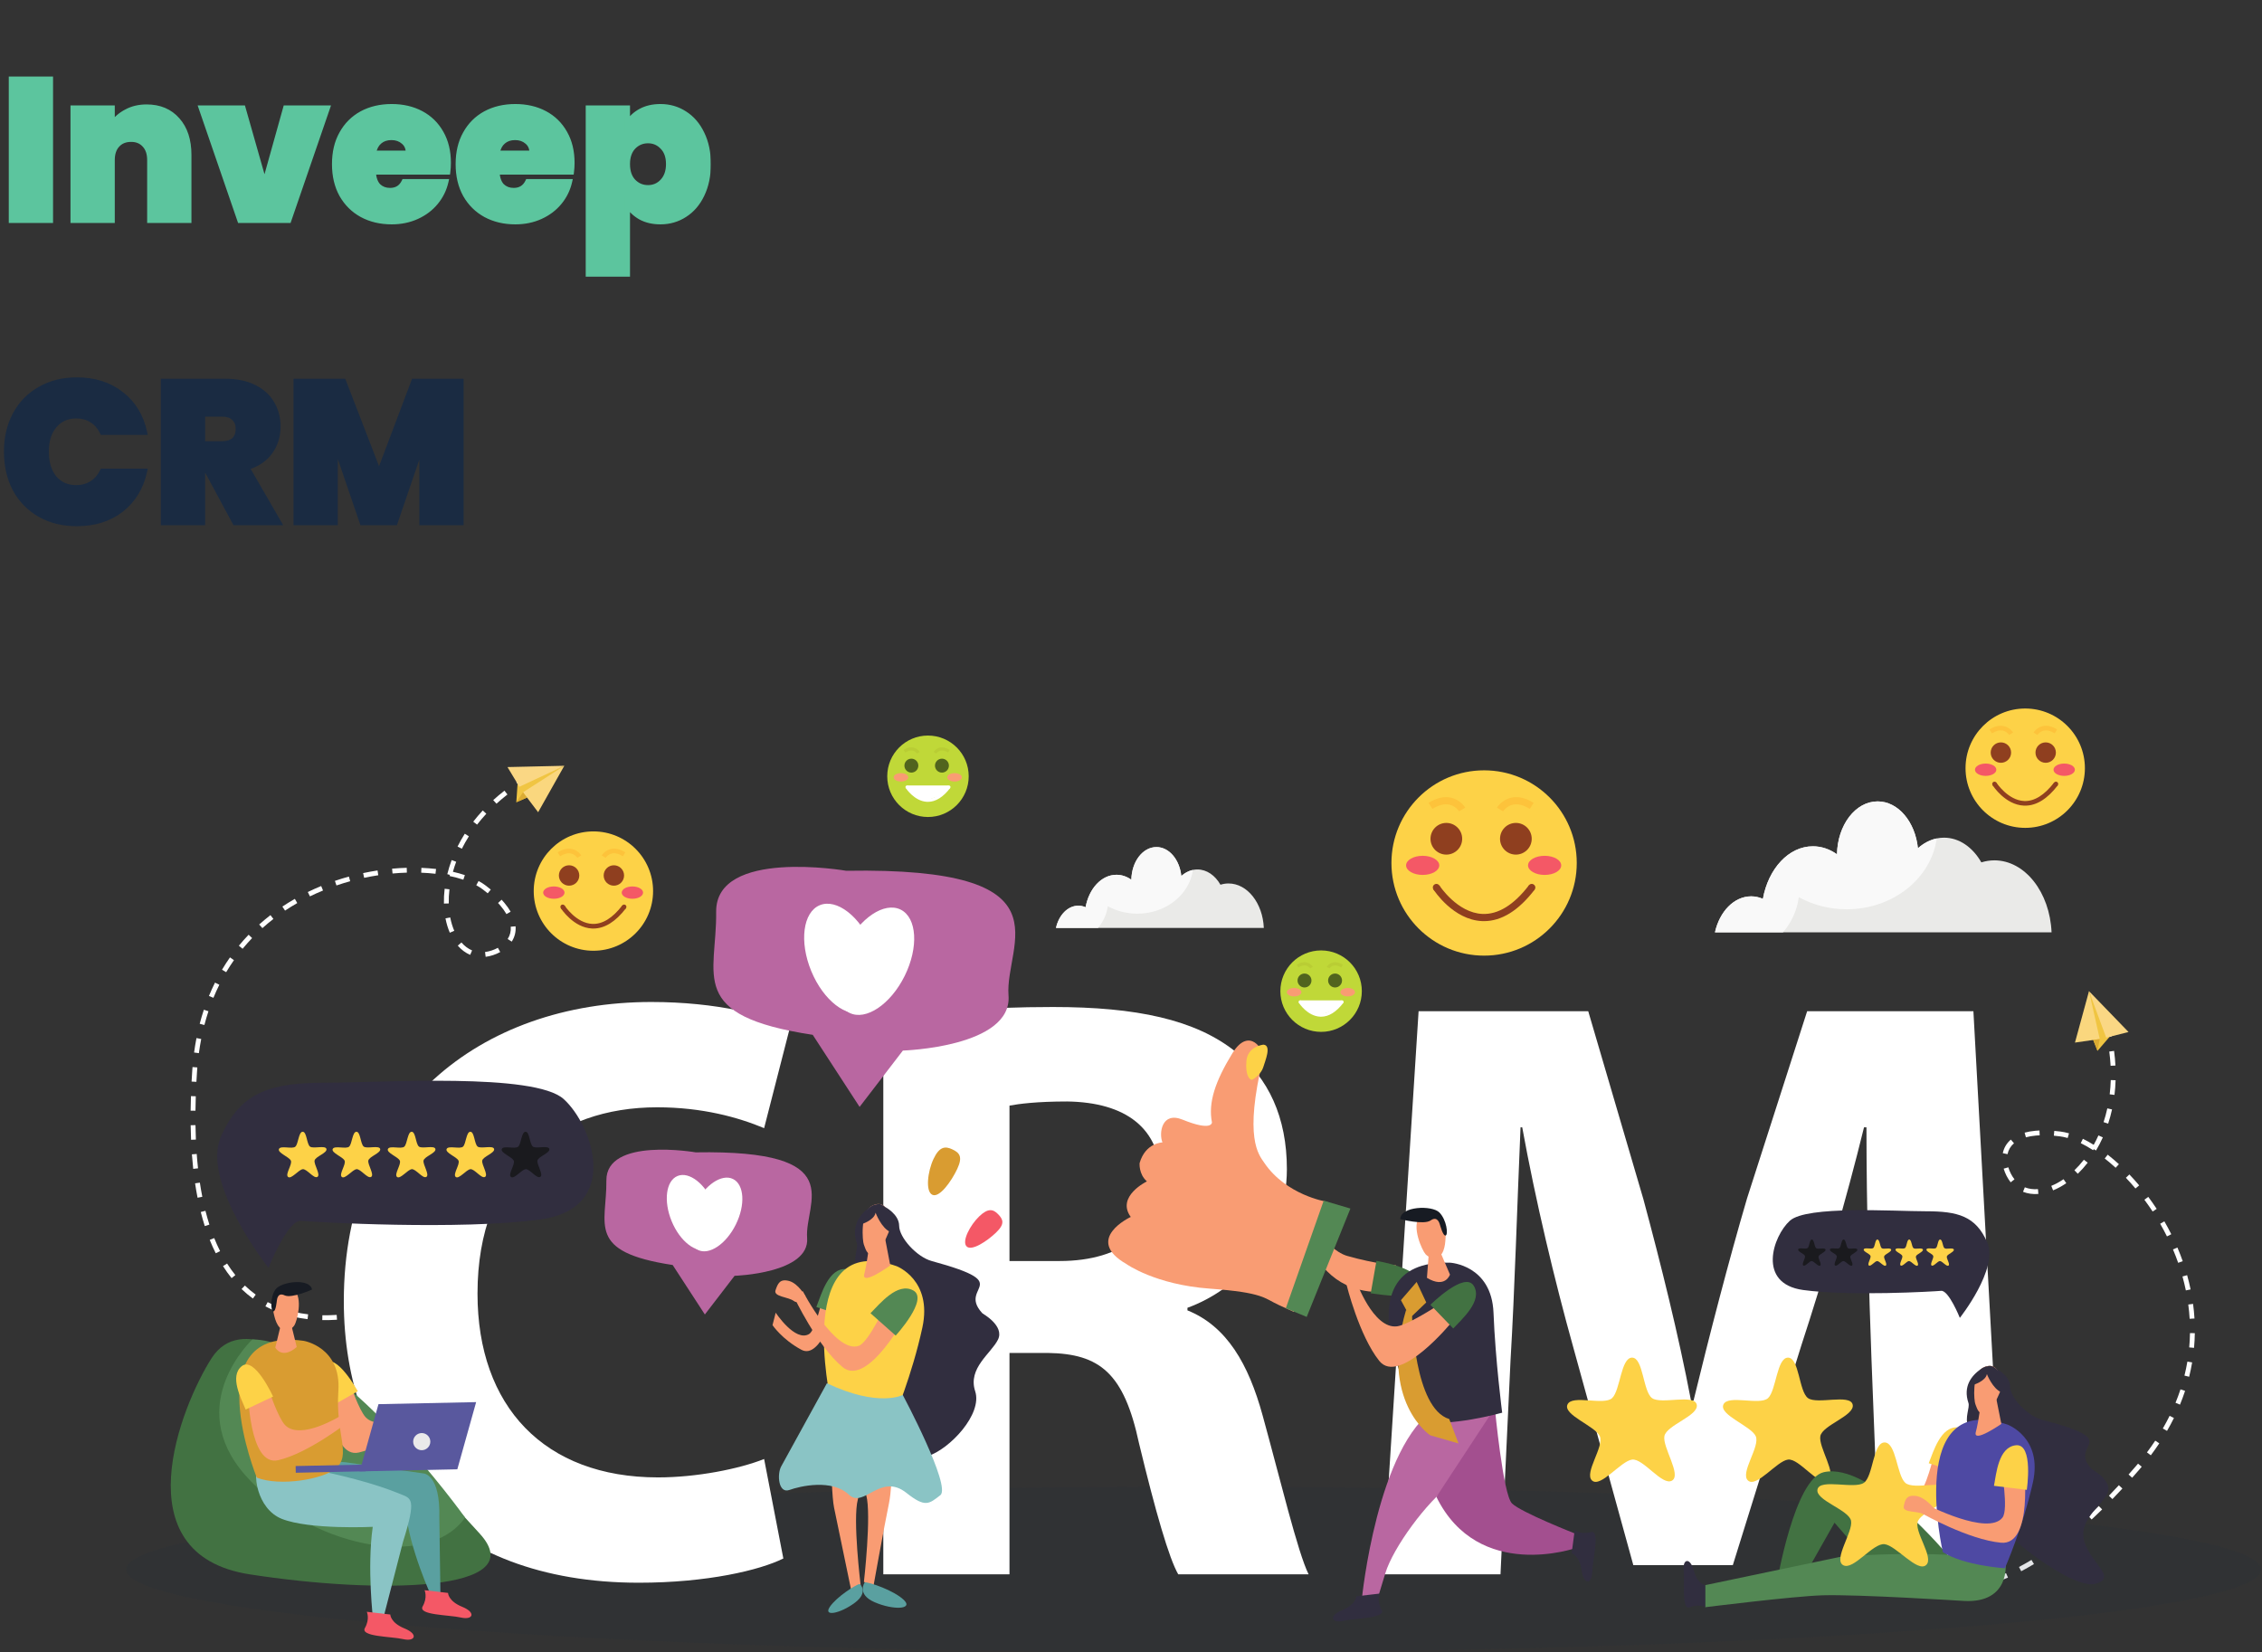 <svg width="913" height="667" viewBox="0 0 913 667" fill="none" xmlns="http://www.w3.org/2000/svg">
<rect x="0" y="0" width="913" height="667" fill="#333333" stroke="none"/>
<mask id="path-1-outside-1_48_236" maskUnits="userSpaceOnUse" x="3" y="30" width="284" height="82" fill="black">
<rect fill="white" x="3" y="30" width="284" height="82"/>
<path d="M20.412 31.895V89H4.536V31.895H20.412ZM59.18 43.154C64.418 43.154 68.576 44.909 71.654 48.419C74.732 51.875 76.271 56.573 76.271 62.513V89H60.395V64.619C60.395 62.027 59.72 60.002 58.37 58.544C57.02 57.032 55.211 56.276 52.943 56.276C50.567 56.276 48.704 57.032 47.354 58.544C46.004 60.002 45.329 62.027 45.329 64.619V89H29.453V43.559H45.329V50.039C46.733 47.987 48.623 46.34 50.999 45.098C53.375 43.802 56.102 43.154 59.18 43.154ZM106.771 74.015L115.276 43.559H132.205L116.572 89H96.808L81.175 43.559H98.104L106.771 74.015ZM181.001 65.753C181.001 66.995 180.92 68.237 180.758 69.479H150.707C150.869 71.963 151.544 73.826 152.732 75.068C153.974 76.256 155.54 76.85 157.43 76.85C160.076 76.85 161.966 75.662 163.1 73.286H180.029C179.327 76.418 177.95 79.226 175.898 81.71C173.9 84.14 171.362 86.057 168.284 87.461C165.206 88.865 161.804 89.567 158.078 89.567C153.596 89.567 149.6 88.622 146.09 86.732C142.634 84.842 139.907 82.142 137.909 78.632C135.965 75.122 134.993 70.991 134.993 66.239C134.993 61.487 135.965 57.383 137.909 53.927C139.853 50.417 142.553 47.717 146.009 45.827C149.519 43.937 153.542 42.992 158.078 42.992C162.56 42.992 166.529 43.91 169.985 45.746C173.441 47.582 176.141 50.228 178.085 53.684C180.029 57.086 181.001 61.109 181.001 65.753ZM164.801 61.784C164.801 59.84 164.153 58.328 162.857 57.248C161.561 56.114 159.941 55.547 157.997 55.547C156.053 55.547 154.46 56.087 153.218 57.167C151.976 58.193 151.166 59.732 150.788 61.784H164.801ZM230.914 65.753C230.914 66.995 230.833 68.237 230.671 69.479H200.62C200.782 71.963 201.457 73.826 202.645 75.068C203.887 76.256 205.453 76.85 207.343 76.85C209.989 76.85 211.879 75.662 213.013 73.286H229.942C229.24 76.418 227.863 79.226 225.811 81.71C223.813 84.14 221.275 86.057 218.197 87.461C215.119 88.865 211.717 89.567 207.991 89.567C203.509 89.567 199.513 88.622 196.003 86.732C192.547 84.842 189.82 82.142 187.822 78.632C185.878 75.122 184.906 70.991 184.906 66.239C184.906 61.487 185.878 57.383 187.822 53.927C189.766 50.417 192.466 47.717 195.922 45.827C199.432 43.937 203.455 42.992 207.991 42.992C212.473 42.992 216.442 43.91 219.898 45.746C223.354 47.582 226.054 50.228 227.998 53.684C229.942 57.086 230.914 61.109 230.914 65.753ZM214.714 61.784C214.714 59.84 214.066 58.328 212.77 57.248C211.474 56.114 209.854 55.547 207.91 55.547C205.966 55.547 204.373 56.087 203.131 57.167C201.889 58.193 201.079 59.732 200.701 61.784H214.714ZM253.287 49.877C254.529 47.771 256.284 46.097 258.552 44.855C260.82 43.613 263.493 42.992 266.571 42.992C270.189 42.992 273.456 43.937 276.372 45.827C279.342 47.717 281.664 50.417 283.338 53.927C285.066 57.437 285.93 61.541 285.93 66.239C285.93 70.937 285.066 75.068 283.338 78.632C281.664 82.142 279.342 84.842 276.372 86.732C273.456 88.622 270.189 89.567 266.571 89.567C263.493 89.567 260.82 88.946 258.552 87.704C256.338 86.462 254.583 84.788 253.287 82.682V110.708H237.411V43.559H253.287V49.877ZM269.811 66.239C269.811 63.269 269.001 60.974 267.381 59.354C265.815 57.68 263.871 56.843 261.549 56.843C259.227 56.843 257.256 57.68 255.636 59.354C254.07 61.028 253.287 63.323 253.287 66.239C253.287 69.209 254.07 71.531 255.636 73.205C257.256 74.879 259.227 75.716 261.549 75.716C263.871 75.716 265.815 74.879 267.381 73.205C269.001 71.477 269.811 69.155 269.811 66.239Z"/>
</mask>
<path d="M20.412 31.895V89H4.536V31.895H20.412ZM59.18 43.154C64.418 43.154 68.576 44.909 71.654 48.419C74.732 51.875 76.271 56.573 76.271 62.513V89H60.395V64.619C60.395 62.027 59.72 60.002 58.37 58.544C57.02 57.032 55.211 56.276 52.943 56.276C50.567 56.276 48.704 57.032 47.354 58.544C46.004 60.002 45.329 62.027 45.329 64.619V89H29.453V43.559H45.329V50.039C46.733 47.987 48.623 46.34 50.999 45.098C53.375 43.802 56.102 43.154 59.18 43.154ZM106.771 74.015L115.276 43.559H132.205L116.572 89H96.808L81.175 43.559H98.104L106.771 74.015ZM181.001 65.753C181.001 66.995 180.92 68.237 180.758 69.479H150.707C150.869 71.963 151.544 73.826 152.732 75.068C153.974 76.256 155.54 76.85 157.43 76.85C160.076 76.85 161.966 75.662 163.1 73.286H180.029C179.327 76.418 177.95 79.226 175.898 81.71C173.9 84.14 171.362 86.057 168.284 87.461C165.206 88.865 161.804 89.567 158.078 89.567C153.596 89.567 149.6 88.622 146.09 86.732C142.634 84.842 139.907 82.142 137.909 78.632C135.965 75.122 134.993 70.991 134.993 66.239C134.993 61.487 135.965 57.383 137.909 53.927C139.853 50.417 142.553 47.717 146.009 45.827C149.519 43.937 153.542 42.992 158.078 42.992C162.56 42.992 166.529 43.91 169.985 45.746C173.441 47.582 176.141 50.228 178.085 53.684C180.029 57.086 181.001 61.109 181.001 65.753ZM164.801 61.784C164.801 59.84 164.153 58.328 162.857 57.248C161.561 56.114 159.941 55.547 157.997 55.547C156.053 55.547 154.46 56.087 153.218 57.167C151.976 58.193 151.166 59.732 150.788 61.784H164.801ZM230.914 65.753C230.914 66.995 230.833 68.237 230.671 69.479H200.62C200.782 71.963 201.457 73.826 202.645 75.068C203.887 76.256 205.453 76.85 207.343 76.85C209.989 76.85 211.879 75.662 213.013 73.286H229.942C229.24 76.418 227.863 79.226 225.811 81.71C223.813 84.14 221.275 86.057 218.197 87.461C215.119 88.865 211.717 89.567 207.991 89.567C203.509 89.567 199.513 88.622 196.003 86.732C192.547 84.842 189.82 82.142 187.822 78.632C185.878 75.122 184.906 70.991 184.906 66.239C184.906 61.487 185.878 57.383 187.822 53.927C189.766 50.417 192.466 47.717 195.922 45.827C199.432 43.937 203.455 42.992 207.991 42.992C212.473 42.992 216.442 43.91 219.898 45.746C223.354 47.582 226.054 50.228 227.998 53.684C229.942 57.086 230.914 61.109 230.914 65.753ZM214.714 61.784C214.714 59.84 214.066 58.328 212.77 57.248C211.474 56.114 209.854 55.547 207.91 55.547C205.966 55.547 204.373 56.087 203.131 57.167C201.889 58.193 201.079 59.732 200.701 61.784H214.714ZM253.287 49.877C254.529 47.771 256.284 46.097 258.552 44.855C260.82 43.613 263.493 42.992 266.571 42.992C270.189 42.992 273.456 43.937 276.372 45.827C279.342 47.717 281.664 50.417 283.338 53.927C285.066 57.437 285.93 61.541 285.93 66.239C285.93 70.937 285.066 75.068 283.338 78.632C281.664 82.142 279.342 84.842 276.372 86.732C273.456 88.622 270.189 89.567 266.571 89.567C263.493 89.567 260.82 88.946 258.552 87.704C256.338 86.462 254.583 84.788 253.287 82.682V110.708H237.411V43.559H253.287V49.877ZM269.811 66.239C269.811 63.269 269.001 60.974 267.381 59.354C265.815 57.68 263.871 56.843 261.549 56.843C259.227 56.843 257.256 57.68 255.636 59.354C254.07 61.028 253.287 63.323 253.287 66.239C253.287 69.209 254.07 71.531 255.636 73.205C257.256 74.879 259.227 75.716 261.549 75.716C263.871 75.716 265.815 74.879 267.381 73.205C269.001 71.477 269.811 69.155 269.811 66.239Z" fill="#5CC59E"/>
<path d="M20.412 31.895H21.412V30.895H20.412V31.895ZM20.412 89V90H21.412V89H20.412ZM4.536 89H3.536V90H4.536V89ZM4.536 31.895V30.895H3.536V31.895H4.536ZM19.412 31.895V89H21.412V31.895H19.412ZM20.412 88H4.536V90H20.412V88ZM5.536 89V31.895H3.536V89H5.536ZM4.536 32.895H20.412V30.895H4.536V32.895ZM71.654 48.419L70.902 49.078L70.907 49.084L71.654 48.419ZM76.271 89V90H77.271V89H76.271ZM60.395 89H59.395V90H60.395V89ZM58.37 58.544L57.624 59.21L57.63 59.217L57.636 59.223L58.37 58.544ZM47.354 58.544L48.088 59.223L48.094 59.217L48.1 59.21L47.354 58.544ZM45.329 89V90H46.329V89H45.329ZM29.453 89H28.453V90H29.453V89ZM29.453 43.559V42.559H28.453V43.559H29.453ZM45.329 43.559H46.329V42.559H45.329V43.559ZM45.329 50.039H44.329V53.271L46.154 50.604L45.329 50.039ZM50.999 45.098L51.462 45.984L51.47 45.98L51.478 45.976L50.999 45.098ZM59.18 44.154C64.169 44.154 68.038 45.813 70.902 49.078L72.406 47.76C69.114 44.005 64.667 42.154 59.18 42.154V44.154ZM70.907 49.084C73.78 52.31 75.271 56.747 75.271 62.513H77.271C77.271 56.399 75.684 51.44 72.401 47.754L70.907 49.084ZM75.271 62.513V89H77.271V62.513H75.271ZM76.271 88H60.395V90H76.271V88ZM61.395 89V64.619H59.395V89H61.395ZM61.395 64.619C61.395 61.854 60.672 59.558 59.104 57.865L57.636 59.223C58.768 60.446 59.395 62.2 59.395 64.619H61.395ZM59.116 57.878C57.553 56.127 55.458 55.276 52.943 55.276V57.276C54.964 57.276 56.487 57.937 57.624 59.21L59.116 57.878ZM52.943 55.276C50.336 55.276 48.181 56.116 46.608 57.878L48.1 59.21C49.227 57.948 50.798 57.276 52.943 57.276V55.276ZM46.62 57.865C45.052 59.558 44.329 61.854 44.329 64.619H46.329C46.329 62.2 46.956 60.446 48.088 59.223L46.62 57.865ZM44.329 64.619V89H46.329V64.619H44.329ZM45.329 88H29.453V90H45.329V88ZM30.453 89V43.559H28.453V89H30.453ZM29.453 44.559H45.329V42.559H29.453V44.559ZM44.329 43.559V50.039H46.329V43.559H44.329ZM46.154 50.604C47.459 48.697 49.22 47.156 51.462 45.984L50.536 44.212C48.026 45.524 46.007 47.277 44.504 49.474L46.154 50.604ZM51.478 45.976C53.688 44.77 56.246 44.154 59.18 44.154V42.154C55.958 42.154 53.062 42.834 50.52 44.22L51.478 45.976ZM106.771 74.015L105.809 74.289L106.78 77.7L107.734 74.284L106.771 74.015ZM115.276 43.559V42.559H114.517L114.313 43.29L115.276 43.559ZM132.205 43.559L133.151 43.884L133.607 42.559H132.205V43.559ZM116.572 89V90H117.286L117.518 89.325L116.572 89ZM96.808 89L95.863 89.325L96.095 90H96.808V89ZM81.175 43.559V42.559H79.774L80.23 43.884L81.175 43.559ZM98.104 43.559L99.066 43.285L98.859 42.559H98.104V43.559ZM107.734 74.284L116.239 43.828L114.313 43.29L105.808 73.746L107.734 74.284ZM115.276 44.559H132.205V42.559H115.276V44.559ZM131.26 43.234L115.627 88.675L117.518 89.325L133.151 43.884L131.26 43.234ZM116.572 88H96.808V90H116.572V88ZM97.754 88.675L82.121 43.234L80.23 43.884L95.863 89.325L97.754 88.675ZM81.175 44.559H98.104V42.559H81.175V44.559ZM97.142 43.833L105.809 74.289L107.733 73.741L99.066 43.285L97.142 43.833ZM180.758 69.479V70.479H181.636L181.749 69.608L180.758 69.479ZM150.707 69.479V68.479H149.639L149.709 69.544L150.707 69.479ZM152.732 75.068L152.009 75.759L152.025 75.775L152.041 75.791L152.732 75.068ZM163.1 73.286V72.286H162.469L162.197 72.855L163.1 73.286ZM180.029 73.286L181.005 73.505L181.278 72.286H180.029V73.286ZM175.898 81.71L175.127 81.073L175.125 81.075L175.898 81.71ZM168.284 87.461L168.699 88.371L168.284 87.461ZM146.09 86.732L145.61 87.609L145.616 87.612L146.09 86.732ZM137.909 78.632L137.034 79.117L137.04 79.127L137.909 78.632ZM137.909 53.927L138.78 54.417L138.784 54.411L137.909 53.927ZM146.009 45.827L145.535 44.947L145.529 44.95L146.009 45.827ZM169.985 45.746L170.454 44.863L169.985 45.746ZM178.085 53.684L177.213 54.174L177.217 54.18L178.085 53.684ZM164.801 61.784V62.784H165.801V61.784H164.801ZM162.857 57.248L162.198 58.001L162.207 58.008L162.217 58.016L162.857 57.248ZM153.218 57.167L153.855 57.938L153.864 57.93L153.874 57.922L153.218 57.167ZM150.788 61.784L149.804 61.603L149.587 62.784H150.788V61.784ZM180.001 65.753C180.001 66.951 179.923 68.15 179.766 69.35L181.749 69.608C181.917 68.324 182.001 67.039 182.001 65.753H180.001ZM180.758 68.479H150.707V70.479H180.758V68.479ZM149.709 69.544C149.88 72.16 150.599 74.285 152.009 75.759L153.454 74.377C152.488 73.367 151.858 71.766 151.705 69.414L149.709 69.544ZM152.041 75.791C153.488 77.175 155.31 77.85 157.43 77.85V75.85C155.769 75.85 154.46 75.337 153.423 74.345L152.041 75.791ZM157.43 77.85C158.906 77.85 160.232 77.517 161.364 76.806C162.496 76.094 163.369 75.044 164.002 73.717L162.197 72.855C161.697 73.903 161.057 74.636 160.3 75.112C159.542 75.589 158.6 75.85 157.43 75.85V77.85ZM163.1 74.286H180.029V72.286H163.1V74.286ZM179.053 73.067C178.386 76.045 177.079 78.71 175.127 81.073L176.669 82.347C178.821 79.742 180.268 76.791 181.005 73.505L179.053 73.067ZM175.125 81.075C173.231 83.379 170.819 85.206 167.869 86.551L168.699 88.371C171.905 86.909 174.568 84.901 176.67 82.345L175.125 81.075ZM167.869 86.551C164.934 87.89 161.675 88.567 158.078 88.567V90.567C161.932 90.567 165.478 89.84 168.699 88.371L167.869 86.551ZM158.078 88.567C153.74 88.567 149.911 87.654 146.564 85.852L145.616 87.612C149.289 89.59 153.451 90.567 158.078 90.567V88.567ZM146.57 85.855C143.281 84.056 140.687 81.49 138.778 78.137L137.04 79.127C139.127 82.794 141.987 85.628 145.61 87.609L146.57 85.855ZM138.784 78.147C136.936 74.811 135.993 70.853 135.993 66.239H133.993C133.993 71.129 134.994 75.433 137.034 79.117L138.784 78.147ZM135.993 66.239C135.993 61.625 136.936 57.697 138.78 54.417L137.037 53.437C134.994 57.069 133.993 61.349 133.993 66.239H135.993ZM138.784 54.411C140.638 51.064 143.202 48.502 146.489 46.704L145.529 44.95C141.904 46.932 139.068 49.77 137.034 53.443L138.784 54.411ZM146.483 46.708C149.828 44.906 153.684 43.992 158.078 43.992V41.992C153.399 41.992 149.209 42.968 145.535 44.947L146.483 46.708ZM158.078 43.992C162.42 43.992 166.224 44.88 169.516 46.629L170.454 44.863C166.834 42.94 162.699 41.992 158.078 41.992V43.992ZM169.516 46.629C172.8 48.374 175.362 50.883 177.213 54.174L178.956 53.194C176.92 49.573 174.081 46.79 170.454 44.863L169.516 46.629ZM177.217 54.18C179.059 57.405 180.001 61.251 180.001 65.753H182.001C182.001 60.967 180.998 56.767 178.953 53.188L177.217 54.18ZM165.801 61.784C165.801 59.594 165.057 57.78 163.497 56.48L162.217 58.016C163.249 58.876 163.801 60.086 163.801 61.784H165.801ZM163.515 56.495C162.013 55.181 160.15 54.547 157.997 54.547V56.547C159.732 56.547 161.108 57.047 162.198 58.001L163.515 56.495ZM157.997 54.547C155.858 54.547 154.018 55.146 152.562 56.412L153.874 57.922C154.902 57.028 156.248 56.547 157.997 56.547V54.547ZM152.581 56.396C151.11 57.611 150.212 59.389 149.804 61.603L151.771 61.965C152.119 60.075 152.842 58.775 153.855 57.938L152.581 56.396ZM150.788 62.784H164.801V60.784H150.788V62.784ZM230.671 69.479V70.479H231.549L231.663 69.608L230.671 69.479ZM200.62 69.479V68.479H199.553L199.622 69.544L200.62 69.479ZM202.645 75.068L201.922 75.759L201.938 75.775L201.954 75.791L202.645 75.068ZM213.013 73.286V72.286H212.382L212.11 72.855L213.013 73.286ZM229.942 73.286L230.918 73.505L231.191 72.286H229.942V73.286ZM225.811 81.71L225.04 81.073L225.038 81.075L225.811 81.71ZM218.197 87.461L218.612 88.371L218.197 87.461ZM196.003 86.732L195.523 87.609L195.529 87.612L196.003 86.732ZM187.822 78.632L186.947 79.117L186.953 79.127L187.822 78.632ZM187.822 53.927L188.694 54.417L188.697 54.411L187.822 53.927ZM195.922 45.827L195.448 44.947L195.442 44.95L195.922 45.827ZM219.898 45.746L220.367 44.863L219.898 45.746ZM227.998 53.684L227.126 54.174L227.13 54.18L227.998 53.684ZM214.714 61.784V62.784H215.714V61.784H214.714ZM212.77 57.248L212.111 58.001L212.12 58.008L212.13 58.016L212.77 57.248ZM203.131 57.167L203.768 57.938L203.778 57.93L203.787 57.922L203.131 57.167ZM200.701 61.784L199.717 61.603L199.5 62.784H200.701V61.784ZM229.914 65.753C229.914 66.951 229.836 68.15 229.679 69.35L231.663 69.608C231.83 68.324 231.914 67.039 231.914 65.753H229.914ZM230.671 68.479H200.62V70.479H230.671V68.479ZM199.622 69.544C199.793 72.16 200.513 74.285 201.922 75.759L203.368 74.377C202.401 73.367 201.771 71.766 201.618 69.414L199.622 69.544ZM201.954 75.791C203.401 77.175 205.223 77.85 207.343 77.85V75.85C205.682 75.85 204.373 75.337 203.336 74.345L201.954 75.791ZM207.343 77.85C208.819 77.85 210.145 77.517 211.277 76.806C212.409 76.094 213.282 75.044 213.915 73.717L212.11 72.855C211.61 73.903 210.971 74.636 210.213 75.112C209.455 75.589 208.513 75.85 207.343 75.85V77.85ZM213.013 74.286H229.942V72.286H213.013V74.286ZM228.966 73.067C228.299 76.045 226.992 78.71 225.04 81.073L226.582 82.347C228.734 79.742 230.181 76.791 230.918 73.505L228.966 73.067ZM225.038 81.075C223.144 83.379 220.732 85.206 217.782 86.551L218.612 88.371C221.818 86.909 224.481 84.901 226.583 82.345L225.038 81.075ZM217.782 86.551C214.847 87.89 211.588 88.567 207.991 88.567V90.567C211.845 90.567 215.391 89.84 218.612 88.371L217.782 86.551ZM207.991 88.567C203.654 88.567 199.824 87.654 196.477 85.852L195.529 87.612C199.202 89.59 203.364 90.567 207.991 90.567V88.567ZM196.483 85.855C193.194 84.056 190.6 81.49 188.691 78.137L186.953 79.127C189.04 82.794 191.9 85.628 195.523 87.609L196.483 85.855ZM188.697 78.147C186.849 74.811 185.906 70.853 185.906 66.239H183.906C183.906 71.129 184.907 75.433 186.947 79.117L188.697 78.147ZM185.906 66.239C185.906 61.625 186.849 57.697 188.693 54.417L186.95 53.437C184.907 57.069 183.906 61.349 183.906 66.239H185.906ZM188.697 54.411C190.551 51.064 193.115 48.502 196.402 46.704L195.442 44.95C191.817 46.932 188.981 49.77 186.947 53.443L188.697 54.411ZM196.396 46.708C199.741 44.906 203.597 43.992 207.991 43.992V41.992C203.312 41.992 199.123 42.968 195.448 44.947L196.396 46.708ZM207.991 43.992C212.333 43.992 216.137 44.88 219.429 46.629L220.367 44.863C216.747 42.94 212.613 41.992 207.991 41.992V43.992ZM219.429 46.629C222.713 48.374 225.275 50.883 227.126 54.174L228.869 53.194C226.833 49.573 223.994 46.79 220.367 44.863L219.429 46.629ZM227.13 54.18C228.973 57.405 229.914 61.251 229.914 65.753H231.914C231.914 60.967 230.911 56.767 228.866 53.188L227.13 54.18ZM215.714 61.784C215.714 59.594 214.97 57.78 213.41 56.48L212.13 58.016C213.162 58.876 213.714 60.086 213.714 61.784H215.714ZM213.428 56.495C211.926 55.181 210.063 54.547 207.91 54.547V56.547C209.645 56.547 211.021 57.047 212.111 58.001L213.428 56.495ZM207.91 54.547C205.771 54.547 203.931 55.146 202.475 56.412L203.787 57.922C204.815 57.028 206.161 56.547 207.91 56.547V54.547ZM202.494 56.396C201.023 57.611 200.125 59.389 199.717 61.603L201.684 61.965C202.033 60.075 202.755 58.775 203.768 57.938L202.494 56.396ZM200.701 62.784H214.714V60.784H200.701V62.784ZM253.287 49.877H252.287V53.541L254.148 50.385L253.287 49.877ZM258.552 44.855L258.072 43.978L258.552 44.855ZM276.372 45.827L275.828 46.666L275.835 46.671L276.372 45.827ZM283.338 53.927L282.435 54.358L282.441 54.369L283.338 53.927ZM283.338 78.632L282.438 78.196L282.435 78.201L283.338 78.632ZM276.372 86.732L275.835 85.888L275.828 85.893L276.372 86.732ZM258.552 87.704L258.063 88.576L258.072 88.581L258.552 87.704ZM253.287 82.682L254.139 82.158L252.287 79.149V82.682H253.287ZM253.287 110.708V111.708H254.287V110.708H253.287ZM237.411 110.708H236.411V111.708H237.411V110.708ZM237.411 43.559V42.559H236.411V43.559H237.411ZM253.287 43.559H254.287V42.559H253.287V43.559ZM267.381 59.354L266.651 60.037L266.662 60.049L266.674 60.061L267.381 59.354ZM255.636 59.354L254.917 58.659L254.912 58.665L254.906 58.671L255.636 59.354ZM255.636 73.205L254.906 73.888L254.912 73.894L254.917 73.9L255.636 73.205ZM267.381 73.205L266.651 72.521L266.651 72.522L267.381 73.205ZM254.148 50.385C255.294 48.443 256.913 46.893 259.032 45.732L258.072 43.978C255.655 45.301 253.764 47.099 252.426 49.369L254.148 50.385ZM259.032 45.732C261.127 44.585 263.629 43.992 266.571 43.992V41.992C263.357 41.992 260.513 42.641 258.072 43.978L259.032 45.732ZM266.571 43.992C270.004 43.992 273.081 44.886 275.828 46.666L276.916 44.988C273.831 42.988 270.374 41.992 266.571 41.992V43.992ZM275.835 46.671C278.631 48.45 280.833 50.998 282.435 54.358L284.241 53.496C282.495 49.836 280.053 46.984 276.909 44.983L275.835 46.671ZM282.441 54.369C284.089 57.716 284.93 61.664 284.93 66.239H286.93C286.93 61.418 286.043 57.158 284.235 53.485L282.441 54.369ZM284.93 66.239C284.93 70.814 284.089 74.791 282.438 78.196L284.238 79.068C286.043 75.345 286.93 71.06 286.93 66.239H284.93ZM282.435 78.201C280.833 81.561 278.631 84.109 275.835 85.888L276.909 87.576C280.053 85.575 282.495 82.724 284.241 79.062L282.435 78.201ZM275.828 85.893C273.081 87.673 270.004 88.567 266.571 88.567V90.567C270.374 90.567 273.831 89.571 276.916 87.571L275.828 85.893ZM266.571 88.567C263.629 88.567 261.127 87.974 259.032 86.827L258.072 88.581C260.513 89.918 263.357 90.567 266.571 90.567V88.567ZM259.041 86.832C256.972 85.671 255.343 84.115 254.139 82.158L252.435 83.206C253.823 85.461 255.704 87.253 258.063 88.576L259.041 86.832ZM252.287 82.682V110.708H254.287V82.682H252.287ZM253.287 109.708H237.411V111.708H253.287V109.708ZM238.411 110.708V43.559H236.411V110.708H238.411ZM237.411 44.559H253.287V42.559H237.411V44.559ZM252.287 43.559V49.877H254.287V43.559H252.287ZM270.811 66.239C270.811 63.086 269.947 60.505 268.088 58.647L266.674 60.061C268.055 61.443 268.811 63.452 268.811 66.239H270.811ZM268.111 58.671C266.353 56.792 264.144 55.843 261.549 55.843V57.843C263.598 57.843 265.277 58.568 266.651 60.037L268.111 58.671ZM261.549 55.843C258.955 55.843 256.725 56.791 254.917 58.659L256.355 60.049C257.787 58.569 259.499 57.843 261.549 57.843V55.843ZM254.906 58.671C253.123 60.577 252.287 63.141 252.287 66.239H254.287C254.287 63.505 255.017 61.479 256.366 60.037L254.906 58.671ZM252.287 66.239C252.287 69.385 253.12 71.979 254.906 73.888L256.366 72.522C255.02 71.083 254.287 69.033 254.287 66.239H252.287ZM254.917 73.9C256.725 75.768 258.955 76.716 261.549 76.716V74.716C259.499 74.716 257.787 73.99 256.355 72.51L254.917 73.9ZM261.549 76.716C264.144 76.716 266.353 75.767 268.111 73.888L266.651 72.522C265.277 73.991 263.598 74.716 261.549 74.716V76.716ZM268.111 73.889C269.942 71.935 270.811 69.347 270.811 66.239H268.811C268.811 68.963 268.06 71.019 266.651 72.521L268.111 73.889Z" fill="#5CC59E" mask="url(#path-1-outside-1_48_236)"/>
<mask id="path-3-outside-2_48_236" maskUnits="userSpaceOnUse" x="1" y="152" width="187" height="61" fill="black">
<rect fill="white" x="1" y="152" width="187" height="61"/>
<path d="M2.592 182.326C2.592 176.71 3.753 171.715 6.075 167.341C8.451 162.913 11.799 159.484 16.119 157.054C20.439 154.57 25.407 153.328 31.023 153.328C38.151 153.328 44.145 155.245 49.005 159.079C53.865 162.859 56.997 168.016 58.401 174.55H41.31C40.284 172.39 38.853 170.743 37.017 169.609C35.235 168.475 33.156 167.908 30.78 167.908C27.108 167.908 24.165 169.231 21.951 171.877C19.791 174.469 18.711 177.952 18.711 182.326C18.711 186.754 19.791 190.291 21.951 192.937C24.165 195.529 27.108 196.825 30.78 196.825C33.156 196.825 35.235 196.258 37.017 195.124C38.853 193.99 40.284 192.343 41.31 190.183H58.401C56.997 196.717 53.865 201.901 49.005 205.735C44.145 209.515 38.151 211.405 31.023 211.405C25.407 211.405 20.439 210.19 16.119 207.76C11.799 205.276 8.451 201.847 6.075 197.473C3.753 193.045 2.592 187.996 2.592 182.326ZM94.836 211L83.496 189.94H81.795V211H65.919V153.895H90.948C95.538 153.895 99.426 154.705 102.612 156.325C105.798 157.891 108.201 160.078 109.821 162.886C111.441 165.64 112.251 168.745 112.251 172.201C112.251 176.089 111.171 179.518 109.011 182.488C106.905 185.404 103.8 187.483 99.696 188.725L112.575 211H94.836ZM81.795 179.086H89.652C91.812 179.086 93.432 178.573 94.512 177.547C95.592 176.521 96.132 175.036 96.132 173.092C96.132 171.256 95.565 169.825 94.431 168.799C93.351 167.719 91.758 167.179 89.652 167.179H81.795V179.086ZM186.134 153.895V211H170.258V179.491L159.485 211H146.201L135.347 179.248V211H119.471V153.895H138.668L153.005 190.993L167.018 153.895H186.134Z"/>
</mask>
<path d="M2.592 182.326C2.592 176.71 3.753 171.715 6.075 167.341C8.451 162.913 11.799 159.484 16.119 157.054C20.439 154.57 25.407 153.328 31.023 153.328C38.151 153.328 44.145 155.245 49.005 159.079C53.865 162.859 56.997 168.016 58.401 174.55H41.31C40.284 172.39 38.853 170.743 37.017 169.609C35.235 168.475 33.156 167.908 30.78 167.908C27.108 167.908 24.165 169.231 21.951 171.877C19.791 174.469 18.711 177.952 18.711 182.326C18.711 186.754 19.791 190.291 21.951 192.937C24.165 195.529 27.108 196.825 30.78 196.825C33.156 196.825 35.235 196.258 37.017 195.124C38.853 193.99 40.284 192.343 41.31 190.183H58.401C56.997 196.717 53.865 201.901 49.005 205.735C44.145 209.515 38.151 211.405 31.023 211.405C25.407 211.405 20.439 210.19 16.119 207.76C11.799 205.276 8.451 201.847 6.075 197.473C3.753 193.045 2.592 187.996 2.592 182.326ZM94.836 211L83.496 189.94H81.795V211H65.919V153.895H90.948C95.538 153.895 99.426 154.705 102.612 156.325C105.798 157.891 108.201 160.078 109.821 162.886C111.441 165.64 112.251 168.745 112.251 172.201C112.251 176.089 111.171 179.518 109.011 182.488C106.905 185.404 103.8 187.483 99.696 188.725L112.575 211H94.836ZM81.795 179.086H89.652C91.812 179.086 93.432 178.573 94.512 177.547C95.592 176.521 96.132 175.036 96.132 173.092C96.132 171.256 95.565 169.825 94.431 168.799C93.351 167.719 91.758 167.179 89.652 167.179H81.795V179.086ZM186.134 153.895V211H170.258V179.491L159.485 211H146.201L135.347 179.248V211H119.471V153.895H138.668L153.005 190.993L167.018 153.895H186.134Z" fill="#1A2B42"/>
<path d="M6.075 167.341L5.194 166.868L5.192 166.872L6.075 167.341ZM16.119 157.054L16.609 157.926L16.617 157.921L16.119 157.054ZM49.005 159.079L48.386 159.864L48.391 159.868L49.005 159.079ZM58.401 174.55V175.55H59.639L59.379 174.34L58.401 174.55ZM41.31 174.55L40.407 174.979L40.678 175.55H41.31V174.55ZM37.017 169.609L36.48 170.453L36.492 170.46L37.017 169.609ZM21.951 171.877L21.184 171.235L21.183 171.237L21.951 171.877ZM21.951 192.937L21.176 193.569L21.183 193.578L21.191 193.586L21.951 192.937ZM37.017 195.124L36.492 194.273L36.48 194.28L37.017 195.124ZM41.31 190.183V189.183H40.678L40.407 189.754L41.31 190.183ZM58.401 190.183L59.379 190.393L59.639 189.183H58.401V190.183ZM49.005 205.735L49.619 206.524L49.624 206.52L49.005 205.735ZM16.119 207.76L15.62 208.627L15.629 208.632L16.119 207.76ZM6.075 197.473L5.189 197.937L5.193 197.944L5.196 197.95L6.075 197.473ZM3.592 182.326C3.592 176.851 4.723 172.021 6.958 167.81L5.192 166.872C2.783 171.409 1.592 176.569 1.592 182.326H3.592ZM6.956 167.814C9.244 163.551 12.457 160.261 16.609 157.926L15.629 156.182C11.141 158.707 7.658 162.275 5.194 166.868L6.956 167.814ZM16.617 157.921C20.767 155.535 25.559 154.328 31.023 154.328V152.328C25.255 152.328 20.111 153.605 15.62 156.187L16.617 157.921ZM31.023 154.328C37.962 154.328 43.728 156.19 48.386 159.864L49.624 158.294C44.562 154.3 38.34 152.328 31.023 152.328V154.328ZM48.391 159.868C53.049 163.491 56.064 168.435 57.423 174.76L59.379 174.34C57.93 167.597 54.681 162.227 49.619 158.29L48.391 159.868ZM58.401 173.55H41.31V175.55H58.401V173.55ZM42.213 174.121C41.114 171.806 39.56 170.004 37.542 168.758L36.492 170.46C38.146 171.482 39.454 172.974 40.407 174.979L42.213 174.121ZM37.554 168.765C35.592 167.517 33.322 166.908 30.78 166.908V168.908C32.99 168.908 34.878 169.433 36.48 170.453L37.554 168.765ZM30.78 166.908C26.834 166.908 23.602 168.346 21.184 171.235L22.718 172.519C24.728 170.116 27.382 168.908 30.78 168.908V166.908ZM21.183 171.237C18.833 174.056 17.711 177.789 17.711 182.326H19.711C19.711 178.115 20.749 174.882 22.719 172.517L21.183 171.237ZM17.711 182.326C17.711 186.915 18.832 190.698 21.176 193.569L22.726 192.305C20.75 189.884 19.711 186.593 19.711 182.326H17.711ZM21.191 193.586C23.611 196.42 26.841 197.825 30.78 197.825V195.825C27.375 195.825 24.719 194.638 22.711 192.288L21.191 193.586ZM30.78 197.825C33.322 197.825 35.592 197.216 37.554 195.968L36.48 194.28C34.878 195.3 32.99 195.825 30.78 195.825V197.825ZM37.542 195.975C39.56 194.729 41.114 192.927 42.213 190.612L40.407 189.754C39.454 191.759 38.146 193.251 36.492 194.273L37.542 195.975ZM41.31 191.183H58.401V189.183H41.31V191.183ZM57.423 189.973C56.064 196.299 53.048 201.272 48.386 204.95L49.624 206.52C54.682 202.53 57.93 197.135 59.379 190.393L57.423 189.973ZM48.391 204.946C43.733 208.568 37.965 210.405 31.023 210.405V212.405C38.337 212.405 44.556 210.462 49.619 206.524L48.391 204.946ZM31.023 210.405C25.555 210.405 20.761 209.224 16.609 206.888L15.629 208.632C20.117 211.156 25.259 212.405 31.023 212.405V210.405ZM16.617 206.893C12.458 204.501 9.241 201.207 6.954 196.996L5.196 197.95C7.661 202.487 11.14 206.051 15.62 208.627L16.617 206.893ZM6.961 197.009C4.723 192.742 3.592 187.856 3.592 182.326H1.592C1.592 188.136 2.783 193.348 5.189 197.937L6.961 197.009ZM94.836 211L93.955 211.474L94.239 212H94.836V211ZM83.496 189.94L84.376 189.466L84.093 188.94H83.496V189.94ZM81.795 189.94V188.94H80.795V189.94H81.795ZM81.795 211V212H82.795V211H81.795ZM65.919 211H64.919V212H65.919V211ZM65.919 153.895V152.895H64.919V153.895H65.919ZM102.612 156.325L102.159 157.216L102.171 157.222L102.612 156.325ZM109.821 162.886L108.955 163.386L108.959 163.393L109.821 162.886ZM109.011 182.488L108.202 181.9L108.2 181.903L109.011 182.488ZM99.696 188.725L99.406 187.768L98.199 188.133L98.83 189.226L99.696 188.725ZM112.575 211V212H114.308L113.441 210.499L112.575 211ZM81.795 179.086H80.795V180.086H81.795V179.086ZM94.512 177.547L93.823 176.822L94.512 177.547ZM94.431 168.799L93.724 169.506L93.741 169.524L93.76 169.541L94.431 168.799ZM81.795 167.179V166.179H80.795V167.179H81.795ZM95.716 210.526L84.376 189.466L82.615 190.414L93.955 211.474L95.716 210.526ZM83.496 188.94H81.795V190.94H83.496V188.94ZM80.795 189.94V211H82.795V189.94H80.795ZM81.795 210H65.919V212H81.795V210ZM66.919 211V153.895H64.919V211H66.919ZM65.919 154.895H90.948V152.895H65.919V154.895ZM90.948 154.895C95.424 154.895 99.147 155.685 102.159 157.216L103.065 155.434C99.704 153.725 95.652 152.895 90.948 152.895V154.895ZM102.171 157.222C105.196 158.71 107.443 160.766 108.955 163.386L110.687 162.386C108.958 159.39 106.399 157.072 103.053 155.428L102.171 157.222ZM108.959 163.393C110.481 165.981 111.251 168.908 111.251 172.201H113.251C113.251 168.582 112.4 165.299 110.683 162.379L108.959 163.393ZM111.251 172.201C111.251 175.891 110.23 179.111 108.202 181.9L109.82 183.076C112.111 179.925 113.251 176.287 113.251 172.201H111.251ZM108.2 181.903C106.246 184.609 103.342 186.577 99.406 187.768L99.986 189.682C104.258 188.389 107.564 186.199 109.821 183.073L108.2 181.903ZM98.83 189.226L111.709 211.501L113.441 210.499L100.562 188.224L98.83 189.226ZM112.575 210H94.836V212H112.575V210ZM81.795 180.086H89.652V178.086H81.795V180.086ZM89.652 180.086C91.954 180.086 93.866 179.54 95.201 178.272L93.823 176.822C92.998 177.606 91.67 178.086 89.652 178.086V180.086ZM95.201 178.272C96.535 177.004 97.132 175.222 97.132 173.092H95.132C95.132 174.85 94.649 176.038 93.823 176.822L95.201 178.272ZM97.132 173.092C97.132 171.035 96.487 169.311 95.102 168.057L93.76 169.541C94.643 170.339 95.132 171.477 95.132 173.092H97.132ZM95.138 168.092C93.809 166.763 91.921 166.179 89.652 166.179V168.179C91.595 168.179 92.893 168.675 93.724 169.506L95.138 168.092ZM89.652 166.179H81.795V168.179H89.652V166.179ZM80.795 167.179V179.086H82.795V167.179H80.795ZM186.134 153.895H187.134V152.895H186.134V153.895ZM186.134 211V212H187.134V211H186.134ZM170.258 211H169.258V212H170.258V211ZM170.258 179.491H171.258L169.311 179.167L170.258 179.491ZM159.485 211V212H160.2L160.431 211.324L159.485 211ZM146.201 211L145.254 211.323L145.486 212H146.201V211ZM135.347 179.248L136.293 178.925L134.347 179.248H135.347ZM135.347 211V212H136.347V211H135.347ZM119.471 211H118.471V212H119.471V211ZM119.471 153.895V152.895H118.471V153.895H119.471ZM138.668 153.895L139.6 153.535L139.353 152.895H138.668V153.895ZM153.005 190.993L152.072 191.353L153.015 193.795L153.94 191.346L153.005 190.993ZM167.018 153.895V152.895H166.326L166.082 153.542L167.018 153.895ZM185.134 153.895V211H187.134V153.895H185.134ZM186.134 210H170.258V212H186.134V210ZM171.258 211V179.491H169.258V211H171.258ZM169.311 179.167L158.538 210.676L160.431 211.324L171.204 179.815L169.311 179.167ZM159.485 210H146.201V212H159.485V210ZM147.147 210.677L136.293 178.925L134.4 179.571L145.254 211.323L147.147 210.677ZM134.347 179.248V211H136.347V179.248H134.347ZM135.347 210H119.471V212H135.347V210ZM120.471 211V153.895H118.471V211H120.471ZM119.471 154.895H138.668V152.895H119.471V154.895ZM137.735 154.255L152.072 191.353L153.937 190.633L139.6 153.535L137.735 154.255ZM153.94 191.346L167.953 154.248L166.082 153.542L152.069 190.64L153.94 191.346ZM167.018 154.895H186.134V152.895H167.018V154.895Z" fill="#1A2B42" mask="url(#path-3-outside-2_48_236)"/>
<path d="M727.357 570.531C727.362 570.549 727.855 572.695 728.888 576.165L727.019 576.721C725.966 573.19 725.474 571.056 725.456 570.965L727.357 570.531ZM730.659 581.728C731.234 583.43 731.89 585.27 732.631 587.216L730.808 587.911C730.058 585.939 729.394 584.075 728.811 582.354L730.659 581.728ZM734.805 592.63C735.538 594.362 736.33 596.142 737.184 597.949L735.42 598.784C734.555 596.95 733.751 595.146 733.009 593.39L734.805 592.63ZM739.783 603.158C740.704 604.912 741.657 606.621 742.614 608.24L740.936 609.23C739.963 607.587 738.992 605.85 738.056 604.068L739.783 603.158ZM745.704 613.16C746.795 614.791 747.928 616.377 749.067 617.875L747.517 619.062C746.35 617.53 745.194 615.908 744.08 614.244L745.704 613.16ZM752.744 622.346C754.049 623.821 755.396 625.22 756.748 626.51L755.405 627.922C754.012 626.596 752.624 625.157 751.284 623.641L752.744 622.346ZM761.103 630.281C762.637 631.48 764.221 632.583 765.811 633.561L764.787 635.225C763.136 634.208 761.492 633.063 759.899 631.819L761.103 630.281ZM770.847 636.247C772.594 637.039 774.389 637.711 776.188 638.246L775.629 640.115C773.749 639.555 771.868 638.849 770.041 638.021L770.847 636.247ZM781.743 639.491C783.595 639.77 785.507 639.923 787.418 639.953L787.391 641.903C785.389 641.874 783.389 641.712 781.451 641.419L781.743 639.491ZM798.784 638.683L799.223 640.585C797.247 641.039 795.272 641.382 793.351 641.601L793.132 639.662C794.978 639.45 796.88 639.121 798.784 638.683ZM809.695 635.029L810.475 636.817C808.627 637.621 806.766 638.34 804.942 638.953L804.317 637.105C806.089 636.507 807.898 635.807 809.695 635.029ZM819.951 629.685L820.961 631.354C819.234 632.397 817.501 633.374 815.816 634.259L814.907 632.53C816.562 631.664 818.259 630.705 819.951 629.685ZM810.607 471.203C811.113 472.925 811.998 474.651 813.095 476.059L811.555 477.259C810.293 475.64 809.318 473.735 808.734 471.753L810.607 471.203ZM811.628 460.014L812.9 461.494C811.534 462.668 810.656 464.149 810.29 465.895L808.379 465.496C808.836 463.321 809.929 461.475 811.628 460.014ZM829.555 623.17L830.726 624.732C829.131 625.928 827.519 627.081 825.928 628.162L824.831 626.547C826.395 625.486 827.984 624.351 829.555 623.17ZM817.272 479.274C818.87 479.911 820.656 480.159 822.582 480.013L822.73 481.961C820.503 482.128 818.425 481.836 816.546 481.086L817.272 479.274ZM821.566 456.444C822.085 456.396 822.628 456.36 823.184 456.338L823.268 458.29C822.743 458.311 822.232 458.344 821.744 458.388C820.277 458.522 818.92 458.759 817.709 459.091L817.191 457.211C818.51 456.847 819.982 456.588 821.566 456.444ZM838.582 615.839L839.865 617.309C838.35 618.635 836.849 619.899 835.367 621.107L834.135 619.593C835.601 618.402 837.083 617.151 838.582 615.839ZM832.9 476.005L834.002 477.615C832.253 478.811 830.463 479.782 828.682 480.503L827.953 478.694C829.601 478.027 831.267 477.122 832.9 476.005ZM847.116 607.913L848.483 609.303C847.05 610.711 845.635 612.066 844.236 613.368L842.904 611.941C844.293 610.65 845.699 609.307 847.116 607.913ZM829.16 456.497C829.968 456.57 830.806 456.659 831.675 456.769C832.768 456.91 833.922 457.15 835.104 457.49L834.566 459.368C833.478 459.054 832.422 458.832 831.429 458.705C830.587 458.598 829.773 458.51 828.989 458.443L829.16 456.497ZM841.104 468.146L842.642 469.347C841.392 470.953 840.047 472.453 838.647 473.804L837.291 472.4C838.626 471.111 839.909 469.682 841.104 468.146ZM855.223 599.535L856.656 600.861C855.298 602.328 853.952 603.752 852.619 605.131L851.216 603.772C852.54 602.406 853.873 600.995 855.223 599.535ZM840.706 459.69C842.133 460.388 843.6 461.209 845.075 462.127C845.757 460.898 846.397 459.623 846.982 458.325L848.762 459.125C847.938 460.953 847.013 462.732 846.009 464.415L845.098 463.87L844.831 464.286C843.145 463.193 841.469 462.238 839.847 461.443L840.706 459.69ZM861.895 592.065C862.256 591.65 862.609 591.233 862.96 590.816L864.454 592.071C864.099 592.493 863.737 592.919 863.37 593.341C862.44 594.419 861.516 595.474 860.598 596.509L859.14 595.213C860.054 594.184 860.971 593.135 861.895 592.065ZM850.725 466.104C852.238 467.291 853.758 468.584 855.246 469.943L853.928 471.383C852.477 470.055 850.993 468.797 849.519 467.641L850.725 466.104ZM850.566 447.414L852.471 447.832C852.044 449.78 851.519 451.711 850.91 453.572L849.057 452.966C849.644 451.167 850.153 449.299 850.566 447.414ZM851.96 435.99L853.908 436.05C853.847 438.037 853.698 440.031 853.462 441.974L851.527 441.735C851.756 439.851 851.899 437.919 851.96 435.99ZM851.407 414.546C851.737 415.837 852.034 417.115 852.296 418.379L850.385 418.775C850.128 417.54 849.839 416.294 849.517 415.029L851.407 414.546ZM853.291 424.217C853.56 426.225 853.74 428.196 853.843 430.121L851.895 430.222C851.794 428.348 851.616 426.431 851.359 424.472L853.291 424.217ZM869.914 581.543L871.54 582.625C870.473 584.23 869.323 585.856 868.127 587.45L866.567 586.277C867.743 584.711 868.868 583.118 869.914 581.543ZM859.473 474.087C860.82 475.497 862.152 476.981 863.424 478.492L861.93 479.749C860.684 478.269 859.381 476.816 858.062 475.433L859.473 474.087ZM875.709 571.525L877.458 572.389C876.598 574.131 875.658 575.882 874.663 577.601L872.973 576.625C873.946 574.942 874.868 573.226 875.709 571.525ZM867.098 483.131C868.265 484.697 869.406 486.329 870.49 487.974L868.858 489.046C867.798 487.432 866.678 485.834 865.534 484.296L867.098 483.131ZM880.098 560.834L881.954 561.445C881.342 563.304 880.649 565.172 879.901 566.998L878.094 566.257C878.828 564.474 879.504 562.648 880.098 560.834ZM873.589 493.01C874.571 494.711 875.511 496.461 876.386 498.218L874.64 499.091C873.782 497.369 872.86 495.649 871.9 493.984L873.589 493.01ZM882.883 549.627L884.806 549.952C884.479 551.889 884.072 553.841 883.597 555.753L881.702 555.284C882.164 553.417 882.561 551.515 882.883 549.627ZM878.865 503.587C879.637 505.407 880.357 507.261 881.005 509.105L879.163 509.751C878.529 507.945 877.825 506.129 877.069 504.351L878.865 503.587ZM882.782 514.746C883.315 516.654 883.786 518.589 884.18 520.499L882.268 520.891C881.881 519.029 881.421 517.135 880.902 515.268L882.782 514.746ZM883.931 538.127L885.881 538.157C885.855 540.126 885.748 542.116 885.569 544.076L883.625 543.901C883.8 541.987 883.903 540.05 883.931 538.127ZM885.176 526.335C885.437 528.279 885.626 530.245 885.748 532.23L883.801 532.349C883.684 530.41 883.496 528.492 883.241 526.594L885.176 526.335Z" fill="white"/>
<path d="M844.866 419.79L846.605 424.188L851.478 418.524L843.176 400.092L844.866 419.79Z" fill="#F0C542"/>
<path d="M837.509 420.856L843.176 400.092L847.51 419.409L837.509 420.856Z" fill="#FAD77E"/>
<path d="M843.176 400.092L850.114 418.866L859.124 416.584L843.176 400.092Z" fill="#FAD784"/>
<path d="M846.605 424.187L847.51 419.408L844.866 419.79L846.605 424.187Z" fill="#DBAB33"/>
<path d="M481.798 667C719.759 667 912.664 652.032 912.664 633.568C912.664 615.104 719.759 600.136 481.798 600.136C243.838 600.136 50.932 615.104 50.932 633.568C50.932 652.032 243.838 667 481.798 667Z" fill="#1A2B42" fill-opacity="0.12"/>
<path d="M316.177 629.109C306.725 633.814 285.494 638.891 257.842 638.891C179.263 638.891 138.773 589.985 138.773 525.23C138.773 447.639 194.074 404.469 262.874 404.469C289.537 404.469 309.759 409.877 318.88 414.602L308.417 455.396C297.953 451.024 283.47 446.979 265.247 446.979C224.453 446.979 192.734 471.596 192.734 522.172C192.734 567.715 219.704 596.377 265.6 596.377C281.096 596.377 298.283 592.99 308.417 588.947L316.177 629.109Z" fill="white"/>
<path d="M356.524 411.241C373.053 408.514 397.672 406.492 424.993 406.492C458.734 406.492 482.342 411.57 498.518 424.385C512.013 435.177 519.419 451.026 519.419 471.952C519.419 500.943 498.846 520.833 479.284 527.911V528.946C495.131 535.341 503.925 550.533 509.639 571.411C516.716 597.062 523.817 626.738 528.191 635.507H475.569C471.878 629.111 466.47 610.536 459.722 582.556C453.655 554.224 443.874 546.466 422.971 546.135H407.453V635.507H356.524V411.241ZM407.453 509.03H427.698C453.327 509.03 468.516 496.215 468.516 476.324C468.516 455.397 454.338 444.958 430.73 444.628C418.245 444.628 411.168 445.615 407.453 446.297V509.03Z" fill="white"/>
<path d="M755.371 548.508C754.383 521.186 753.349 488.127 753.349 455.07H752.361C745.261 484.084 735.807 516.437 727.062 543.102L699.409 631.792H659.249L634.984 543.762C627.554 517.144 619.795 484.743 614.41 455.071H613.728C612.389 485.779 611.378 520.834 609.685 549.169L605.64 635.507H558.097L572.582 408.187H641.049L663.317 484.084C670.392 510.372 677.469 538.728 682.525 565.346H683.561C689.956 539.057 697.716 509.032 705.145 483.756L729.411 408.187H796.516L809.024 635.507H758.755L755.371 548.508Z" fill="white"/>
<path d="M191.415 513.407C191.338 513.457 189.489 514.63 186.257 516.402L185.318 514.694C188.491 512.951 190.351 511.77 190.368 511.761L191.415 513.407ZM181.024 519.151C179.399 519.965 177.616 520.825 175.697 521.7L174.889 519.924C176.784 519.06 178.544 518.212 180.149 517.406L181.024 519.151ZM170.282 524.05C168.52 524.779 166.681 525.496 164.777 526.193L164.108 524.359C165.985 523.673 167.8 522.965 169.539 522.247L170.282 524.05ZM159.185 528.1C157.267 528.709 155.356 529.261 153.508 529.747L153.012 527.863C154.83 527.382 156.709 526.837 158.598 526.237L159.185 528.1ZM147.748 531.103C145.786 531.503 143.826 531.844 141.918 532.115L141.649 530.181C143.514 529.916 145.434 529.584 147.356 529.192L147.748 531.103ZM136.022 532.727C134.003 532.863 132.005 532.913 130.081 532.876L130.117 530.928C131.985 530.958 133.927 530.911 135.892 530.779L136.022 532.727ZM124.144 532.488C122.139 532.254 120.163 531.913 118.275 531.476L118.716 529.572C120.533 529.995 122.435 530.322 124.37 530.548L124.144 532.488ZM112.568 529.773C110.687 529.078 108.853 528.259 107.121 527.335L108.04 525.612C109.695 526.496 111.447 527.28 113.244 527.944L112.568 529.773ZM102.064 524.17C100.479 523.016 98.943 521.727 97.499 520.341L98.85 518.935C100.232 520.258 101.699 521.492 103.213 522.595L102.064 524.17ZM94.993 514.711L93.473 515.936C92.261 514.429 91.096 512.798 90.01 511.087L91.659 510.042C92.704 511.693 93.826 513.262 94.993 514.711ZM88.831 505.031L87.088 505.906C86.223 504.189 85.402 502.369 84.653 500.498L86.463 499.773C87.195 501.591 87.991 503.361 88.831 505.031ZM84.512 494.332L82.651 494.924C82.074 493.109 81.527 491.197 81.032 489.241L82.923 488.763C83.411 490.681 83.945 492.553 84.512 494.332ZM201.903 384.302C200.094 385.3 198.061 385.971 196.025 386.235L195.772 384.3C197.542 384.07 199.384 383.464 200.955 382.594L201.903 384.302ZM206.552 380.099L204.913 379.04C205.881 377.54 206.296 375.871 206.15 374.076L208.095 373.918C208.276 376.15 207.755 378.23 206.552 380.099ZM81.658 483.103L79.742 483.481C79.37 481.594 79.034 479.641 78.74 477.67L80.671 477.383C80.96 479.322 81.291 481.249 81.658 483.103ZM189.784 385.447C187.922 384.66 186.239 383.407 184.772 381.724L186.246 380.443C187.515 381.901 188.959 382.98 190.544 383.65L189.784 385.447ZM206.107 368.013L204.417 368.986C203.789 367.899 202.99 366.777 202.041 365.65C201.723 365.274 201.383 364.893 201.025 364.507L202.456 363.178C202.836 363.585 203.196 363.991 203.532 364.391C204.558 365.607 205.424 366.825 206.107 368.013ZM79.928 471.616L77.987 471.827C77.781 469.927 77.603 467.974 77.457 465.965L79.403 465.821C79.545 467.807 79.722 469.74 79.928 471.616ZM183.35 375.732L181.561 376.506C180.801 374.742 180.209 372.792 179.808 370.712L181.723 370.342C182.098 372.284 182.648 374.099 183.35 375.732ZM79.067 460.01L77.118 460.091C77.037 458.18 76.981 456.223 76.954 454.214L78.904 454.185C78.931 456.173 78.988 458.116 79.067 460.01ZM196.847 360.597C196.243 360.094 195.602 359.586 194.928 359.069C194.131 358.462 193.225 357.877 192.23 357.336L193.167 355.622C194.248 356.212 195.238 356.851 196.113 357.52C196.808 358.052 197.466 358.578 198.094 359.095L196.847 360.597ZM181.132 364.689L179.182 364.736C179.136 362.791 179.233 360.78 179.472 358.758L181.41 358.984C181.181 360.918 181.088 362.835 181.132 364.689ZM78.895 448.357L76.943 448.337C76.964 446.419 77.007 444.46 77.073 442.463L79.023 442.527C78.958 444.514 78.915 446.455 78.895 448.357ZM187.014 355.1C185.303 354.526 183.437 354.027 181.471 353.618L181.57 353.135L180.54 352.883C181.008 350.981 181.6 349.064 182.299 347.184L184.127 347.866C183.631 349.201 183.19 350.557 182.811 351.911C184.506 352.295 186.126 352.742 187.633 353.248L187.014 355.1ZM79.276 436.7L77.329 436.598C77.401 435.216 77.487 433.816 77.582 432.396C77.617 431.837 77.66 431.282 77.704 430.731L79.648 430.888C79.605 431.431 79.564 431.976 79.528 432.525C79.431 433.934 79.348 435.327 79.276 436.7ZM175.778 352.711C173.916 352.499 171.976 352.351 170.011 352.274L170.087 350.323C172.1 350.403 174.091 350.551 176 350.769L175.778 352.711ZM186.421 342.596L184.677 341.725C185.55 339.974 186.535 338.231 187.6 336.545L189.249 337.586C188.219 339.218 187.267 340.904 186.421 342.596ZM192.558 332.872L191.012 331.681C192.21 330.132 193.505 328.609 194.858 327.152L196.287 328.48C194.974 329.894 193.719 331.371 192.558 332.872ZM212.757 315.286C211.639 315.959 210.556 316.643 209.506 317.341L208.425 315.716C209.501 315 210.609 314.3 211.751 313.614L212.757 315.286ZM204.81 320.71C203.25 321.922 201.777 323.161 200.389 324.422L199.074 322.981C200.5 321.682 202.014 320.408 203.614 319.169L204.81 320.71ZM80.272 425.123L78.34 424.861C78.608 422.884 78.933 420.92 79.302 419.029L81.219 419.403C80.854 421.26 80.536 423.183 80.272 425.123ZM164.223 352.251C162.314 352.308 160.366 352.425 158.44 352.603L158.26 350.659C160.228 350.478 162.217 350.357 164.166 350.302L164.223 352.251ZM82.499 413.756L80.61 413.262C81.11 411.341 81.672 409.433 82.286 407.59L84.137 408.205C83.539 410.005 82.989 411.873 82.499 413.756ZM152.681 353.304C150.788 353.594 148.867 353.943 146.979 354.345L146.57 352.437C148.497 352.028 150.455 351.671 152.387 351.375L152.681 353.304ZM86.143 402.78L84.336 402.039C85.086 400.213 85.907 398.396 86.779 396.645L88.528 397.514C87.675 399.223 86.874 400.996 86.143 402.78ZM141.344 355.721C139.49 356.231 137.627 356.806 135.805 357.427L135.176 355.579C137.035 354.946 138.934 354.361 140.828 353.84L141.344 355.721ZM91.289 392.439L89.61 391.441C90.616 389.747 91.699 388.072 92.827 386.464L94.424 387.584C93.325 389.154 92.27 390.785 91.289 392.439ZM130.38 359.462C128.593 360.198 126.816 360.994 125.096 361.831L124.239 360.079C125.995 359.223 127.81 358.409 129.639 357.658L130.38 359.462ZM119.979 364.534C118.296 365.498 116.638 366.521 115.055 367.575L113.971 365.95C115.594 364.87 117.289 363.824 119.009 362.841L119.979 364.534ZM97.92 382.988L96.413 381.748C97.664 380.228 98.987 378.737 100.351 377.318L101.758 378.667C100.43 380.053 99.141 381.506 97.92 382.988ZM110.355 370.946C108.841 372.118 107.36 373.349 105.915 374.648L104.611 373.195C106.092 371.869 107.611 370.604 109.161 369.405L110.355 370.946Z" fill="white"/>
<path d="M212.72 321.942L208.392 323.849L208.904 316.393L227.765 309.117L212.72 321.942Z" fill="#F0C542"/>
<path d="M217.204 327.871L227.765 309.117L211.107 319.811L217.204 327.871Z" fill="#FAD77E"/>
<path d="M227.765 309.117L209.636 317.597L204.829 309.639L227.765 309.117Z" fill="#FAD784"/>
<path d="M208.392 323.849L211.107 319.811L212.72 321.942L208.392 323.849Z" fill="#DBAB33"/>
<path d="M495.847 356.622C494.732 356.622 493.65 356.81 492.606 357.127C490.476 353.392 487.11 350.97 483.314 350.97C480.906 350.97 478.664 351.946 476.805 353.61C476.132 347.016 471.901 341.93 466.765 341.93C461.245 341.93 456.769 347.799 456.638 355.112C454.848 353.846 452.81 353.12 450.637 353.12C444.583 353.12 439.527 358.706 438.17 366.216C437.252 365.812 436.268 365.593 435.248 365.593C430.983 365.593 427.377 369.375 426.224 374.568H510.11C509.68 364.563 503.471 356.622 495.847 356.622Z" fill="#EAEAE8"/>
<path d="M466.765 341.93C461.245 341.93 456.769 347.799 456.638 355.112C454.848 353.846 452.81 353.12 450.637 353.12C444.583 353.12 439.527 358.706 438.17 366.216C437.252 365.812 436.268 365.593 435.248 365.593C430.983 365.593 427.377 369.375 426.224 374.568H443.184C445.283 372.102 446.686 369.094 447.123 365.795C450.589 367.71 454.671 368.821 459.047 368.821C470.596 368.821 480.115 361.115 481.492 351.16C479.779 351.522 478.186 352.375 476.804 353.613C476.132 347.016 471.9 341.93 466.765 341.93Z" fill="#F9F9F9"/>
<path d="M804.962 347.291C803.153 347.291 801.41 347.594 799.719 348.108C796.261 342.058 790.815 338.141 784.667 338.141C780.764 338.141 777.136 339.717 774.119 342.409C773.028 331.732 766.174 323.491 757.859 323.491C748.921 323.491 741.67 332.999 741.453 344.849C738.554 342.795 735.252 341.619 731.736 341.619C721.928 341.619 713.743 350.673 711.542 362.831C710.059 362.181 708.461 361.819 706.815 361.819C699.905 361.819 694.062 367.949 692.199 376.356H828.064C827.371 360.152 817.315 347.291 804.962 347.291Z" fill="#EAEAE8"/>
<path d="M757.859 323.491C748.921 323.491 741.67 332.999 741.453 344.849C738.554 342.795 735.252 341.619 731.736 341.619C721.928 341.619 713.743 350.673 711.542 362.831C710.059 362.181 708.461 361.819 706.815 361.819C699.905 361.819 694.062 367.949 692.199 376.356H719.668C723.07 372.362 725.345 367.491 726.046 362.148C731.655 365.253 738.27 367.045 745.362 367.045C764.065 367.045 779.482 354.566 781.718 338.444C778.938 339.028 776.357 340.407 774.121 342.411C773.029 331.732 766.174 323.491 757.859 323.491Z" fill="#F9F9F9"/>
<path d="M658.748 548.028C663.305 548.031 663.12 561.698 666.812 564.366C670.503 567.04 683.827 562.549 684.842 566.987C685.86 571.428 672.652 575.232 671.795 579.706C670.942 584.18 678.786 595.324 674.877 597.663C670.967 600.001 663.268 588.615 658.748 589.184C654.232 589.754 646.056 600.657 642.622 597.663C639.19 594.668 647.64 583.826 645.703 579.706C643.764 575.584 630.87 571.18 632.656 566.987C634.44 562.797 647.36 567.479 650.686 564.366C654.013 561.256 654.198 548.028 658.748 548.028Z" fill="#FDD247"/>
<path d="M721.694 548.028C726.248 548.031 726.063 561.698 729.755 564.366C733.445 567.04 746.768 562.549 747.784 566.987C748.803 571.428 735.593 575.232 734.735 579.706C733.885 584.18 741.727 595.324 737.82 597.663C733.91 600.001 726.213 588.615 721.694 589.184C717.175 589.754 709.001 600.657 705.563 597.663C702.133 594.668 710.584 583.826 708.646 579.706C706.706 575.584 693.812 571.18 695.599 566.987C697.383 562.797 710.304 567.479 713.628 564.366C716.951 561.256 717.141 548.028 721.694 548.028Z" fill="#FDD247"/>
<path d="M786.58 628.263C786.58 628.263 755.136 589.981 736.133 594.268C724.317 596.93 717.282 638.509 717.282 638.509H726.958L740.461 614.654L761.099 638.509L786.58 628.263Z" fill="#427242"/>
<path d="M809.503 630.953C809.503 630.953 811.541 647.257 792.686 646.243C792.686 646.243 749.897 643.531 735.626 643.969C723.725 644.336 688.243 648.785 688.243 648.785V639.875L743.777 628.237C743.777 628.237 791.157 624.842 809.503 630.953Z" fill="#538854"/>
<path d="M688.244 639.877C688.244 639.877 685.183 639.491 683.653 633.949C682.125 628.406 679.067 629.302 679.577 633.949C680.087 638.599 678.559 650.318 682.125 648.787C685.7 647.264 688.244 648.787 688.244 648.787V639.877Z" fill="#312E3F"/>
<path d="M788.447 589.171C788.447 589.171 780.324 616.666 770.053 611.389C759.778 606.112 754.638 598.761 754.638 598.761L756.334 592.389C756.334 592.389 766.698 607.581 774.112 603.31C777.325 601.453 780.685 586.976 780.685 586.976L788.447 589.171Z" fill="#F99C73"/>
<path d="M778.483 590.659L791.177 594.647C791.177 594.647 797.557 576.799 790.418 576.184C783.284 575.569 780.368 586.034 778.483 590.659Z" fill="#FDD247"/>
<path d="M844.447 593.178C844.447 593.178 853.174 597.819 850.494 603.077C847.809 608.334 838.429 613.964 841.449 622.757C844.461 631.548 854.438 636.708 845.932 639.286C837.421 641.862 813.261 622.72 811.622 619.979C809.987 617.23 828.305 595.082 828.305 595.082L844.447 593.178Z" fill="#312E3F"/>
<path d="M805.539 552.369C805.539 552.369 811.282 555.15 811.31 559.678C811.34 564.199 818.336 571.571 824.191 573.106C860.46 582.602 830.992 582.579 846.575 595.083C853.17 600.378 831.224 592.599 821.246 619.246C819.556 623.765 814.812 606.038 813.705 603.341C812.608 600.654 803.192 586.6 802.351 582.047C801.494 577.479 795.869 578.994 794.389 575.662C792.918 572.315 795.141 568.159 794.514 566.327C792.249 559.612 795.757 555.221 799.611 552.602C803.454 549.973 805.539 552.369 805.539 552.369Z" fill="#312E3F"/>
<path d="M760.655 582.266C755.931 582.269 756.119 595.904 752.296 598.566C748.468 601.234 734.65 596.755 733.594 601.184C732.537 605.613 746.237 609.409 747.127 613.876C748.01 618.339 739.879 629.457 743.934 631.795C747.988 634.13 755.97 622.763 760.655 623.333C765.343 623.905 773.825 634.785 777.383 631.795C780.947 628.807 772.18 617.989 774.19 613.876C776.201 609.762 789.58 605.367 787.723 601.184C785.869 597.001 772.474 601.673 769.02 598.566C765.568 595.466 765.38 582.266 760.655 582.266Z" fill="#FDD247"/>
<path d="M810.31 575.073C810.31 575.073 824.597 580.298 820.513 598.49C816.431 616.684 809.217 633.052 809.217 633.052C809.217 633.052 792.752 632.016 784.18 626.541C784.18 626.541 769.075 561.052 810.31 575.073Z" fill="#4E49A3"/>
<path d="M816.891 591.808C816.891 591.808 820.784 623.976 807.652 622.74C794.52 621.503 776.189 611.138 776.189 611.138L777.715 607.398C777.715 607.398 802.42 620.15 808.257 612.588C810.785 609.303 807.776 592.744 807.776 592.744L816.891 591.808Z" fill="#F99C73"/>
<path d="M804.814 599.773L818.064 601.402C818.064 601.402 820.852 582.715 813.718 583.399C806.594 584.088 805.771 594.89 804.814 599.773Z" fill="#FDD247"/>
<path d="M805.818 564.898L807.789 574.788C807.789 574.788 796.179 582.856 797.499 578.025C798.723 573.549 799.744 564.592 799.744 564.592L805.818 564.898Z" fill="#F99C73"/>
<path d="M806.322 553.68C806.975 555.712 808.267 559.672 807.106 562.243C805.919 564.824 804.146 569.435 801.298 570.413C798.448 571.399 797.858 567.973 797.315 566.817C796.765 565.669 795.782 554.528 800.417 552.105C803.907 550.284 805.827 552.13 806.322 553.68Z" fill="#F99C73"/>
<path d="M801.96 554.67C801.96 554.67 804.273 560.67 807.925 562.061C807.925 562.061 808.94 552.846 803.744 551.404C803.744 551.404 797.441 550.649 796.489 559.022C796.489 559.022 801.472 557.535 801.96 554.67Z" fill="#312E3F"/>
<path d="M780.503 608.744C780.503 608.744 776.944 604.245 773.173 603.834C769.405 603.42 768.905 605.493 768.399 608.085C767.896 610.672 773.836 609.872 776.189 611.14C778.54 612.403 780.503 608.744 780.503 608.744Z" fill="#F99C73"/>
<path d="M108.368 511.769C108.368 511.769 81.109 477.4 89.15 458.871C97.197 440.344 109.822 437.035 132.174 437.035C154.527 437.035 215.677 432.921 227.529 443.666C239.38 454.415 250.736 487.776 218.174 492.242C185.62 496.704 126.834 493.306 121.487 492.818C116.145 492.33 108.368 511.769 108.368 511.769Z" fill="#312E3F"/>
<path d="M122.177 456.849C123.858 456.849 123.785 461.867 125.141 462.849C126.499 463.829 131.392 462.18 131.766 463.811C132.136 465.444 127.288 466.84 126.972 468.483C126.662 470.122 129.541 474.22 128.105 475.079C126.669 475.939 123.844 471.754 122.177 471.965C120.524 472.175 117.522 476.179 116.257 475.079C114.992 473.979 118.101 469.998 117.39 468.483C116.673 466.968 111.943 465.351 112.596 463.811C113.255 462.272 117.996 463.991 119.221 462.849C120.446 461.706 120.511 456.849 122.177 456.849Z" fill="#FDD247"/>
<path d="M143.871 456.849C145.545 456.849 145.479 461.867 146.835 462.849C148.193 463.829 153.078 462.18 153.454 463.811C153.823 465.444 148.981 466.84 148.666 468.483C148.349 470.122 151.229 474.22 149.792 475.079C148.356 475.939 145.532 471.754 143.871 471.965C142.219 472.175 139.209 476.179 137.951 475.079C136.686 473.979 139.789 469.998 139.078 468.483C138.366 466.968 133.637 465.351 134.283 463.811C134.949 462.272 139.69 463.991 140.915 462.849C142.14 461.706 142.198 456.849 143.871 456.849Z" fill="#FDD247"/>
<path d="M166.159 456.849C167.832 456.849 167.765 461.867 169.122 462.849C170.471 463.829 175.366 462.18 175.74 463.811C176.11 465.444 171.268 466.84 170.946 468.483C170.636 470.122 173.515 474.22 172.079 475.079C170.643 475.939 167.818 471.754 166.159 471.965C164.498 472.175 161.496 476.179 160.238 475.079C158.973 473.979 162.075 469.998 161.364 468.483C160.652 466.968 155.917 465.351 156.57 463.811C157.229 462.272 161.977 463.991 163.195 462.849C164.414 461.706 164.485 456.849 166.159 456.849Z" fill="#FDD247"/>
<path d="M189.848 456.849C191.529 456.849 191.456 461.867 192.812 462.849C194.168 463.829 199.056 462.18 199.43 463.811C199.807 465.444 194.958 466.84 194.643 468.483C194.326 470.122 197.204 474.22 195.776 475.079C194.34 475.939 191.507 471.754 189.848 471.965C188.195 472.175 185.186 476.179 183.928 475.079C182.663 473.979 185.772 469.998 185.054 468.483C184.342 466.968 179.608 465.351 180.267 463.811C180.926 462.272 185.667 463.991 186.892 462.849C188.115 461.706 188.175 456.849 189.848 456.849Z" fill="#FDD247"/>
<path d="M212.136 456.849C213.809 456.849 213.735 461.867 215.099 462.849C216.455 463.829 221.346 462.18 221.72 463.811C222.09 465.444 217.239 466.84 216.922 468.483C216.613 470.122 219.495 474.22 218.056 475.079C216.619 475.939 213.795 471.754 212.136 471.965C210.475 472.175 207.473 476.179 206.214 475.079C204.949 473.979 208.052 469.998 207.341 468.483C206.629 466.968 201.894 465.351 202.546 463.811C203.205 462.272 207.954 463.991 209.172 462.849C210.396 461.706 210.462 456.849 212.136 456.849Z" fill="#1A1A1E"/>
<path d="M791.041 531.973C791.041 531.973 806.735 512.186 802.1 501.519C797.471 490.85 790.199 488.947 777.33 488.947C764.462 488.947 729.255 486.579 722.432 492.765C715.61 498.952 709.073 518.161 727.816 520.731C746.559 523.302 780.407 521.343 783.486 521.064C786.562 520.784 791.041 531.973 791.041 531.973Z" fill="#312E3F"/>
<path d="M783.084 500.352C782.121 500.352 782.16 503.241 781.383 503.806C780.602 504.371 777.783 503.422 777.565 504.363C777.353 505.3 780.145 506.105 780.323 507.05C780.505 507.996 778.846 510.355 779.671 510.849C780.502 511.343 782.128 508.934 783.083 509.054C784.039 509.175 785.764 511.481 786.491 510.849C787.219 510.217 785.429 507.922 785.839 507.05C786.253 506.181 788.979 505.248 788.599 504.363C788.224 503.475 785.493 504.465 784.788 503.806C784.086 503.149 784.045 500.352 783.084 500.352Z" fill="#FDD247"/>
<path d="M770.596 500.352C769.633 500.352 769.672 503.241 768.893 503.806C768.111 504.371 765.296 503.422 765.08 504.363C764.867 505.3 767.655 506.105 767.837 507.05C768.021 507.996 766.362 510.355 767.189 510.849C768.015 511.343 769.644 508.934 770.598 509.054C771.552 509.175 773.283 511.481 774.007 510.849C774.735 510.217 772.948 507.922 773.358 507.05C773.768 506.181 776.491 505.248 776.118 504.363C775.736 503.475 773.007 504.465 772.301 503.806C771.595 503.149 771.558 500.352 770.596 500.352Z" fill="#FDD247"/>
<path d="M757.764 500.352C756.801 500.352 756.842 503.241 756.061 503.806C755.281 504.371 752.467 503.422 752.248 504.363C752.036 505.3 754.823 506.105 755.008 507.05C755.189 507.996 753.53 510.355 754.356 510.849C755.183 511.343 756.812 508.934 757.765 509.054C758.723 509.175 760.453 511.481 761.176 510.849C761.904 510.217 760.116 507.922 760.526 507.05C760.935 506.181 763.663 505.248 763.286 504.363C762.907 503.475 760.174 504.465 759.47 503.806C758.767 503.149 758.73 500.352 757.764 500.352Z" fill="#FDD247"/>
<path d="M744.125 500.352C743.16 500.352 743.2 503.241 742.421 503.806C741.639 504.371 738.825 503.422 738.608 504.363C738.393 505.3 741.184 506.105 741.366 507.05C741.549 507.996 739.89 510.355 740.715 510.849C741.541 511.343 743.173 508.934 744.125 509.054C745.079 509.175 746.809 511.481 747.535 510.849C748.264 510.217 746.475 507.922 746.886 507.05C747.296 506.181 750.022 505.248 749.645 504.363C749.265 503.475 746.535 504.465 745.831 503.806C745.123 503.149 745.088 500.352 744.125 500.352Z" fill="#1A1A1E"/>
<path d="M731.294 500.352C730.333 500.352 730.373 503.241 729.59 503.806C728.808 504.371 725.994 503.422 725.777 504.363C725.565 505.3 728.358 506.105 728.538 507.05C728.718 507.996 727.059 510.355 727.886 510.849C728.713 511.343 730.34 508.934 731.295 509.054C732.253 509.175 733.98 511.481 734.704 510.849C735.433 510.217 733.646 507.922 734.055 507.05C734.465 506.181 737.193 505.248 736.816 504.363C736.437 503.475 733.705 504.465 733.002 503.806C732.297 503.149 732.255 500.352 731.294 500.352Z" fill="#1A1A1E"/>
<path d="M123.414 550.781C123.414 550.781 97.449 529.372 85.346 548.34C73.244 567.306 48.798 627.454 100.817 635.515C152.835 643.575 215.158 642.673 193.622 619.061C172.085 595.452 142.005 562.148 123.414 550.781Z" fill="#427242"/>
<path d="M101.884 540.676C101.884 540.676 73.843 566.785 98.934 595.41C124.022 624.031 172.226 634.546 187.723 612.596C187.723 612.596 136.692 541.102 101.884 540.676Z" fill="#538854"/>
<path d="M112.571 588.107L139.432 590.256L170.887 594.766C170.887 594.766 177.794 594.947 177.326 612.65L177.783 644.554L174.163 644.498C174.163 644.498 165.225 625.277 163.644 609.374C163.644 609.374 138.248 607.96 128.856 603.794C119.467 599.627 110.453 589.283 112.571 588.107Z" fill="#5AA0A0"/>
<path d="M104.826 589.607C104.826 589.607 139.462 593.948 161.574 603.079C166.036 604.923 168.206 604.726 162.67 622.362L154.235 655.039L150.616 653.946C150.616 653.946 148.082 633.036 150.449 616.334C150.449 616.334 124.965 617.576 113.723 613.105C103.765 609.126 101.38 594.491 104.826 589.607Z" fill="#8AC4C5"/>
<path d="M157.529 651.726C157.529 651.726 157.558 655.029 163.256 657.334C168.954 659.643 167.624 662.779 162.752 661.662C157.872 660.546 145.236 660.726 147.303 657.126C149.365 653.516 148.057 650.625 148.057 650.625L157.529 651.726Z" fill="#F45866"/>
<path d="M180.832 643.008C180.832 643.008 180.866 646.307 186.562 648.615C192.266 650.924 190.931 654.062 186.061 652.945C181.184 651.825 168.543 652.007 170.612 648.407C172.674 644.798 171.366 641.908 171.366 641.908L180.832 643.008Z" fill="#F45866"/>
<path d="M132.665 558.167C132.665 558.167 133.032 589.036 144.832 586.329C156.629 583.627 172.043 571.682 172.043 571.682L170.198 568.331C170.198 568.331 153.847 578.596 147.619 572.123C144.919 569.317 141.07 557.993 141.07 557.993L132.665 558.167Z" fill="#F99C73"/>
<path d="M133.764 567.645L144.411 561.589C144.411 561.589 135.758 545.814 130.925 550.262C126.085 554.711 131.671 563.402 133.764 567.645Z" fill="#FDD247"/>
<path d="M122.549 541.24C122.549 541.24 137.792 543.713 136.57 561.506C135.349 579.303 142.096 587.198 135.434 592.84C130.409 597.098 113.163 600.156 103.645 596.475C103.645 596.475 78.742 535.105 122.549 541.24Z" fill="#D99C31"/>
<path d="M113.281 535.042L111.118 543.966C111.118 543.966 113.703 548.957 119.77 543.746L117.486 534.472L113.281 535.042Z" fill="#F99C73"/>
<path d="M112.7 520.569C111.627 522.198 109.502 525.36 110.025 527.898C110.532 530.442 111.176 534.924 113.634 536.479C116.096 538.041 118.155 535.977 118.811 535.005C119.853 533.423 122.424 523.877 118.621 520.631C115.745 518.184 113.513 519.338 112.7 520.569Z" fill="#F99C73"/>
<path d="M125.938 520.553C125.938 520.553 117.697 524.236 114.878 522.893C112.063 521.54 111.832 524.555 111.765 524.871C111.701 525.197 111.347 529.487 110.303 529.353C109.255 529.204 108.955 523.701 111.19 520.514C113.414 517.326 125.103 515.795 125.938 520.553Z" fill="#171B23"/>
<path d="M100.083 561.273C100.083 561.273 100.452 592.144 112.252 589.439C124.044 586.733 139.462 574.791 139.462 574.791L137.617 571.436C137.617 571.436 121.264 581.704 115.039 575.23C112.339 572.425 108.489 561.1 108.489 561.1L100.083 561.273Z" fill="#F99C73"/>
<path d="M99.156 568.995L110.221 563.744C110.221 563.744 102.759 547.372 97.605 551.449C92.452 555.528 97.379 564.61 99.156 568.995Z" fill="#FDD247"/>
<path d="M147.635 591.192L119.321 591.789L119.378 594.496L147.692 593.899L147.635 591.192Z" fill="#59589E"/>
<path d="M192.182 565.984L152.761 566.811L145.189 593.947L184.586 593.107L192.182 565.984Z" fill="#59589E"/>
<path d="M166.762 582.015C166.8 583.923 168.388 585.44 170.293 585.398C172.211 585.359 173.732 583.778 173.692 581.867C173.654 579.952 172.063 578.438 170.152 578.476C168.243 578.518 166.719 580.097 166.762 582.015Z" fill="#EAEAEA"/>
<path d="M337.473 527.347C337.473 527.347 331.309 549.039 323.509 544.874C315.709 540.711 311.808 534.91 311.808 534.91L313.091 529.885C313.091 529.885 320.959 541.868 326.588 538.497C329.027 537.038 331.579 525.611 331.579 525.611L337.473 527.347Z" fill="#F99C73"/>
<path d="M329.5 527.604L342.422 531.827C342.422 531.827 348.919 512.938 341.65 512.287C334.386 511.64 331.42 522.713 329.5 527.604Z" fill="#538854"/>
<path d="M396.661 530.27C396.661 530.27 405.545 535.184 402.816 540.749C400.085 546.312 390.533 552.271 393.603 561.573C396.673 570.877 383.215 585.021 374.553 587.75C365.895 590.481 364.906 561.535 363.238 558.628C361.571 555.721 380.223 532.287 380.223 532.287L396.661 530.27Z" fill="#312E3F"/>
<path d="M357.048 487.087C357.048 487.087 362.893 490.032 362.921 494.821C362.954 499.602 370.075 507.403 376.035 509.027C412.962 519.08 382.962 519.052 398.823 532.287C405.538 537.886 383.201 529.655 373.04 557.851C371.32 562.639 366.488 543.88 365.363 541.025C364.244 538.185 354.662 523.313 353.805 518.494C352.933 513.659 347.202 515.264 345.695 511.734C344.198 508.197 346.465 503.795 345.824 501.858C343.517 494.754 347.089 490.107 351.013 487.331C354.928 484.55 357.048 487.087 357.048 487.087Z" fill="#312E3F"/>
<path d="M360.791 572.466C360.791 572.466 360.465 598.8 358.843 606.688C356.625 617.47 352.418 640.992 352.418 640.992L348.704 638.502C348.704 638.502 351.789 611.46 349.638 603.563C347.491 595.665 343.989 569.548 343.989 569.548L360.791 572.466Z" fill="#F99C73"/>
<path d="M335.3 565.575C335.3 565.575 335.031 600.696 336.649 608.582C338.867 619.367 343.667 642.411 343.667 642.411L347.378 639.919C347.378 639.919 344.103 613.169 346.251 605.271C348.4 597.374 352.088 570.966 352.088 570.966L335.3 565.575Z" fill="#F99C73"/>
<path d="M361.904 511.111C361.904 511.111 376.448 516.642 372.292 535.895C368.136 555.147 360.791 572.466 360.791 572.466C360.791 572.466 344.026 571.369 335.3 565.575C335.3 565.575 319.923 496.278 361.904 511.111Z" fill="#FDD247"/>
<path d="M357.329 500.347L359.337 510.811C359.337 510.811 347.518 519.346 348.861 514.236C350.107 509.499 351.147 500.021 351.147 500.021L357.329 500.347Z" fill="#F99C73"/>
<path d="M357.843 488.477C358.508 490.625 359.825 494.816 358.638 497.535C357.435 500.266 355.631 505.145 352.731 506.181C349.828 507.225 349.228 503.597 348.673 502.375C348.114 501.163 347.111 489.373 351.833 486.812C355.383 484.881 357.341 486.838 357.843 488.477Z" fill="#F99C73"/>
<path d="M353.401 489.521C353.401 489.521 355.754 495.868 359.476 497.345C359.476 497.345 360.509 487.591 355.218 486.068C355.218 486.068 348.8 485.268 347.833 494.125C347.833 494.125 352.902 492.553 353.401 489.521Z" fill="#312E3F"/>
<path d="M364.387 563.094C364.387 563.094 354.706 568.295 333.762 558.377C333.762 558.377 320.862 581.805 315.316 591.923C313.563 595.116 314.171 603.044 318.617 601.45C323.069 599.854 335.798 596.92 342.642 603.358C348.747 609.104 355.295 594.249 365.861 602.631C373.501 608.697 374.987 607.059 379.537 603.563C384.093 600.066 364.387 563.094 364.387 563.094Z" fill="#8AC4C5"/>
<path d="M349.047 638.731C349.047 638.731 345.553 643.526 353.038 646.769C360.517 650.014 368.832 649.705 364.811 645.842C360.794 641.979 350.971 638.661 349.047 638.731Z" fill="#5AA0A0"/>
<path d="M347.028 639.36C347.028 639.36 350.791 642.676 345.012 646.991C339.235 651.299 332.162 652.785 334.904 648.678C337.646 644.572 345.386 639.705 347.028 639.36Z" fill="#5AA0A0"/>
<path d="M402.029 497.551C398.388 501.046 392.11 505.186 390.124 503.116C388.138 501.044 391.588 494.511 395.232 491.013C398.869 487.525 400.926 488.112 402.91 490.182C404.9 492.251 405.673 494.061 402.029 497.551Z" fill="#F45866"/>
<path d="M386.359 471.871C383.993 476.903 379.171 483.638 376.316 482.293C373.45 480.946 374.422 472.864 376.787 467.834C379.15 462.806 381.495 462.596 384.353 463.94C387.214 465.292 388.73 466.837 386.359 471.871Z" fill="#D99C31"/>
<path d="M366.26 530.074C366.26 530.074 350.326 560.417 340.026 551.798C329.725 543.169 320.501 523.59 320.501 523.59L324.017 521.197C324.017 521.197 337.174 546.534 346.596 543.272C350.679 541.86 358.034 525.662 358.034 525.662L366.26 530.074Z" fill="#F99C73"/>
<path d="M351.352 530.1L361.518 539.131C361.518 539.131 375.017 524.407 368.612 520.91C362.213 517.414 355.073 526.385 351.352 530.1Z" fill="#538854"/>
<path d="M325.115 523.287C325.115 523.287 322.208 518.057 318.472 517.077C314.733 516.096 313.916 518.195 313.018 520.836C312.119 523.474 318.229 523.499 320.406 525.167C322.587 526.831 325.115 523.287 325.115 523.287Z" fill="#F99C73"/>
<path d="M341.582 351.503C341.582 351.503 288.752 342.348 289.059 368.13C289.362 393.914 277.021 409.974 328.042 417.725L346.956 446.815L364.425 424.073C364.425 424.073 408.699 422.717 407.064 401.817C405.437 380.921 433.173 349.926 341.582 351.503Z" fill="#B967A1"/>
<path d="M352.085 381.811C356.978 393.688 355.436 405.588 348.626 408.397C341.823 411.204 332.335 403.852 327.436 391.977C322.54 380.105 324.086 368.206 330.89 365.396C337.7 362.589 347.187 369.936 352.085 381.811Z" fill="white"/>
<path d="M365.153 393.938C359.452 405.449 349.482 412.131 342.885 408.861C336.291 405.593 335.563 393.615 341.266 382.102C346.963 370.595 356.932 363.915 363.53 367.179C370.129 370.449 370.849 382.425 365.153 393.938Z" fill="white"/>
<path d="M280.81 465.165C280.81 465.165 244.533 458.881 244.75 476.579C244.953 494.285 236.479 505.315 271.512 510.639L284.499 530.61L296.498 514.998C296.498 514.998 326.899 514.066 325.777 499.716C324.654 485.367 343.702 464.085 280.81 465.165Z" fill="#B967A1"/>
<path d="M288.019 485.975C291.38 494.131 290.326 502.305 285.647 504.229C280.975 506.157 274.458 501.11 271.098 492.958C267.737 484.803 268.797 476.63 273.469 474.705C278.142 472.779 284.659 477.824 288.019 485.975Z" fill="white"/>
<path d="M296.995 494.3C293.08 502.205 286.235 506.795 281.708 504.552C277.175 502.308 276.677 494.081 280.591 486.179C284.505 478.275 291.35 473.691 295.878 475.93C300.412 478.177 300.909 486.401 296.995 494.3Z" fill="white"/>
<path d="M603.357 568.306C603.357 568.306 595.692 591.764 585.768 598.977C575.844 606.194 562.31 624.687 559.154 635.062C556 645.431 556 645.431 556 645.431H549.683C549.683 645.431 555.86 583.19 579.765 568.306H603.357Z" fill="#B967A1"/>
<path d="M603.357 568.306C603.357 568.306 606.652 603.256 610.264 606.87C613.872 610.478 636.283 619.273 636.283 619.273V624.796C636.283 624.796 596.764 638.812 579.764 604.236L603.357 568.306Z" fill="#A34F8F"/>
<path d="M547.456 644.361C547.456 644.361 547.423 647.652 541.746 649.954C536.066 652.255 537.391 655.38 542.248 654.266C547.11 653.156 559.699 653.332 557.64 649.748C555.59 646.153 556.889 643.271 556.889 643.271L547.456 644.361Z" fill="#312E3F"/>
<path d="M634.361 627.023C634.361 627.023 637.542 627.855 638.383 633.926C639.228 639.993 642.58 639.474 642.687 634.492C642.795 629.504 646.049 617.342 642.068 618.461C638.08 619.571 635.601 617.604 635.601 617.604L634.361 627.023Z" fill="#312E3F"/>
<path d="M559.612 521.283C559.612 521.283 547.496 523.392 537.503 514.883C527.506 506.373 518.661 487.165 518.661 487.165L522.117 484.864C522.117 484.864 534.366 504.294 543.732 506.961C555.469 510.302 563.542 510.798 563.542 510.798L559.612 521.283Z" fill="#F99C73"/>
<path d="M553.267 522.045L555.565 508.967C555.565 508.967 574.83 512.043 572.051 518.604C569.275 525.17 558.366 522.634 553.267 522.045Z" fill="#427242"/>
<path d="M585.327 509.705C585.327 509.705 602.05 510.589 602.818 529.918C603.581 549.246 606.318 570.261 606.318 570.261C606.318 570.261 584.308 576.38 573.619 573.527C573.619 573.527 537.374 508.218 585.327 509.705Z" fill="#312E3F"/>
<path d="M571.792 517.484L575.666 525.752L569.275 531.881L565.446 524.837L571.792 517.484Z" fill="#D99C31"/>
<path d="M569.951 531.232C569.951 531.232 570.723 568.481 584.949 572.813L588.694 582.668L577.27 579.382C577.27 579.382 556.603 565.722 567.552 528.703L569.951 531.232Z" fill="#D99C31"/>
<path d="M581.332 505.347L585.242 514.504C585.242 514.504 583.369 520.302 575.949 515.818L576.735 505.491L581.332 505.347Z" fill="#F99C73"/>
<path d="M579.36 489.763C580.801 491.314 583.644 494.313 583.542 497.124C583.451 499.936 583.566 504.843 581.21 506.948C578.852 509.058 576.285 507.221 575.413 506.299C574.012 504.792 569.557 495.043 573.04 490.888C575.679 487.755 578.277 488.589 579.36 489.763Z" fill="#F99C73"/>
<path d="M565.2 492.116C565.2 492.116 574.677 494.582 577.453 492.641C580.222 490.691 581.003 493.871 581.134 494.201C581.264 494.535 582.409 499.06 583.503 498.731C584.594 498.377 583.933 492.444 580.969 489.434C578.017 486.422 565.244 486.875 565.2 492.116Z" fill="#171B23"/>
<path d="M586.029 533.629C586.029 533.629 564.883 559.59 556.697 549.333C548.506 539.074 543.482 518.536 543.482 518.536L547.311 516.929C547.311 516.929 554.258 536.679 563.919 535.386C568.101 534.827 579.014 527.812 579.014 527.812L586.029 533.629Z" fill="#F99C73"/>
<path d="M586.569 536.263L577.352 526.699C577.352 526.699 591.189 512.941 594.856 519.047C598.521 525.16 590.051 532.486 586.569 536.263Z" fill="#427242"/>
<path d="M547.311 516.929C547.311 516.929 546.658 506.905 543.482 508.968C540.309 511.029 543.482 518.535 543.482 518.535L547.311 516.929Z" fill="#F99C73"/>
<path d="M535.156 485.018C535.156 485.018 519.152 482.431 510.303 469.396C508.029 466.046 502.011 459.457 509.816 427.251C510.558 424.193 504.314 413.906 497.395 425.211C490.476 436.512 487.608 445.107 489.17 453.058C489.17 453.058 489.42 456.878 477.321 451.963C468.886 448.536 467.684 457.456 469.193 461.155C469.193 461.155 462.324 461.249 459.971 469.5C459.971 469.5 459.558 473.937 462.92 476.883C462.92 476.883 450.381 482.946 456.398 491.237C456.398 491.237 437.146 500.199 454.683 510.266C454.683 510.266 466.234 518.562 488.224 520.173C510.211 521.788 510.191 524.061 516.213 526.817C522.236 529.572 522.236 529.572 522.236 529.572L536.825 485.699L535.156 485.018Z" fill="#F99C73"/>
<path d="M534.278 484.661L518.992 528.09L527.42 531.594L545.06 487.848L534.278 484.661Z" fill="#538854"/>
<path d="M509.973 421.692C509.973 421.692 503.575 422.27 503.075 428.348C502.574 434.431 504.595 435.935 505.263 435.872C505.929 435.811 509.121 433.379 509.858 430.872C510.598 428.367 513.393 421.961 509.973 421.692Z" fill="#FDD247"/>
<path d="M636.418 348.354C636.418 369.011 619.671 385.756 599.019 385.756C578.364 385.756 561.62 369.009 561.62 348.354C561.62 327.696 578.364 310.955 599.019 310.955C619.671 310.955 636.418 327.696 636.418 348.354Z" fill="#FDD247"/>
<path d="M590.173 338.583C590.173 342.112 587.308 344.974 583.779 344.974C580.251 344.974 577.385 342.112 577.385 338.583C577.385 335.052 580.251 332.186 583.779 332.186C587.308 332.186 590.173 335.05 590.173 338.583Z" fill="#8F3F1F"/>
<path d="M618.239 338.583C618.239 342.112 615.376 344.974 611.847 344.974C608.314 344.974 605.45 342.112 605.45 338.583C605.45 335.052 608.316 332.186 611.847 332.186C615.376 332.186 618.239 335.05 618.239 338.583Z" fill="#8F3F1F"/>
<path d="M630.143 349.321C630.143 351.452 627.148 353.178 623.449 353.178C619.75 353.178 616.755 351.452 616.755 349.321C616.755 347.187 619.75 345.458 623.449 345.458C627.148 345.458 630.143 347.187 630.143 349.321Z" fill="#F45866"/>
<path d="M580.922 349.321C580.922 351.452 577.924 353.178 574.228 353.178C570.528 353.178 567.531 351.452 567.531 349.321C567.531 347.187 570.528 345.458 574.228 345.458C577.924 345.458 580.922 347.187 580.922 349.321Z" fill="#F45866"/>
<path d="M606.688 327.504L604.21 326.011C604.285 325.886 606.113 322.909 609.843 322.02C612.665 321.353 615.753 322.04 619.01 324.084L617.47 326.533C614.899 324.921 612.557 324.349 610.511 324.839C607.997 325.442 606.702 327.486 606.688 327.504Z" fill="#FDC33B"/>
<path d="M588.934 327.515C588.928 327.492 587.614 325.416 585.074 324.827C583.036 324.359 580.709 324.93 578.155 326.533L576.615 324.085C579.864 322.039 582.96 321.353 585.783 322.02C589.509 322.909 591.334 325.886 591.413 326.011L588.934 327.504L590.173 326.76L588.934 327.515Z" fill="#FDC33B"/>
<path d="M598.972 371.831C598.722 371.831 598.474 371.826 598.225 371.816C586.581 371.321 578.883 359.53 578.564 359.028L580.996 357.461C581.071 357.574 588.224 368.504 598.362 368.924C604.695 369.195 611.018 365.294 617.112 357.363L619.41 359.128C612.933 367.562 606.061 371.831 598.972 371.831Z" fill="#8F3F1F"/>
<path d="M581.228 358.247C581.228 359.048 580.578 359.697 579.78 359.697C578.977 359.697 578.328 359.048 578.328 358.247C578.328 357.447 578.976 356.798 579.78 356.798C580.578 356.8 581.228 357.449 581.228 358.247Z" fill="#8F3F1F"/>
<path d="M619.708 358.247C619.708 359.048 619.058 359.697 618.257 359.697C617.459 359.697 616.809 359.048 616.809 358.247C616.809 357.447 617.459 356.798 618.257 356.798C619.058 356.8 619.708 357.449 619.708 358.247Z" fill="#8F3F1F"/>
<path d="M263.602 359.695C263.602 373 252.817 383.785 239.514 383.785C226.209 383.785 215.424 372.999 215.424 359.695C215.424 346.389 226.209 335.607 239.514 335.607C252.817 335.607 263.602 346.389 263.602 359.695Z" fill="#FDD247"/>
<path d="M233.818 353.402C233.818 355.675 231.973 357.518 229.698 357.518C227.424 357.518 225.579 355.674 225.579 353.402C225.579 351.127 227.424 349.281 229.698 349.281C231.973 349.281 233.818 351.127 233.818 353.402Z" fill="#8F3F1F"/>
<path d="M251.894 353.402C251.894 355.675 250.05 357.518 247.776 357.518C245.501 357.518 243.656 355.674 243.656 353.402C243.656 351.127 245.501 349.281 247.776 349.281C250.05 349.281 251.894 351.127 251.894 353.402Z" fill="#8F3F1F"/>
<path d="M259.563 360.318C259.563 361.691 257.633 362.802 255.25 362.802C252.868 362.802 250.939 361.691 250.939 360.318C250.939 358.944 252.868 357.831 255.25 357.831C257.632 357.83 259.563 358.944 259.563 360.318Z" fill="#F45866"/>
<path d="M227.858 360.318C227.858 361.691 225.927 362.802 223.547 362.802C221.164 362.802 219.233 361.691 219.233 360.318C219.233 358.944 221.164 357.831 223.547 357.831C225.927 357.83 227.858 358.944 227.858 360.318Z" fill="#F45866"/>
<path d="M244.455 346.265L242.859 345.305C242.907 345.224 244.085 343.307 246.487 342.734C248.305 342.304 250.294 342.747 252.392 344.064L251.401 345.641C249.745 344.604 248.236 344.234 246.92 344.548C245.297 344.938 244.464 346.255 244.455 346.265Z" fill="#FDC33B"/>
<path d="M233.019 346.272C233.016 346.258 232.168 344.921 230.533 344.542C229.221 344.241 227.72 344.608 226.075 345.641L225.085 344.064C227.176 342.747 229.17 342.304 230.988 342.734C233.39 343.306 234.565 345.224 234.615 345.305L233.019 346.265L233.818 345.786L233.019 346.272Z" fill="#FDC33B"/>
<path d="M239.484 374.817C239.323 374.817 239.162 374.814 239.003 374.809C231.503 374.49 226.545 366.895 226.34 366.572L227.906 365.563C227.955 365.636 232.56 372.676 239.091 372.946C243.169 373.121 247.243 370.608 251.167 365.5L252.646 366.637C248.478 372.068 244.05 374.817 239.484 374.817Z" fill="#8F3F1F"/>
<path d="M228.056 366.068C228.056 366.583 227.636 367.002 227.124 367.002C226.606 367.002 226.189 366.583 226.189 366.068C226.189 365.553 226.606 365.135 227.124 365.135C227.636 365.135 228.056 365.553 228.056 366.068Z" fill="#8F3F1F"/>
<path d="M252.841 366.068C252.841 366.583 252.422 367.002 251.907 367.002C251.393 367.002 250.975 366.583 250.975 366.068C250.975 365.553 251.393 365.135 251.907 365.135C252.422 365.135 252.841 365.553 252.841 366.068Z" fill="#8F3F1F"/>
<path d="M841.518 310.088C841.518 323.393 830.732 334.178 817.429 334.178C804.124 334.178 793.339 323.392 793.339 310.088C793.339 296.782 804.124 286 817.429 286C830.732 286 841.518 296.782 841.518 310.088Z" fill="#FDD247"/>
<path d="M811.733 303.795C811.733 306.069 809.888 307.913 807.613 307.913C805.339 307.913 803.493 306.069 803.493 303.795C803.493 301.52 805.339 299.675 807.613 299.675C809.888 299.675 811.733 301.522 811.733 303.795Z" fill="#8F3F1F"/>
<path d="M829.809 303.795C829.809 306.069 827.966 307.913 825.692 307.913C823.416 307.913 821.572 306.069 821.572 303.795C821.572 301.52 823.417 299.675 825.692 299.675C827.966 299.675 829.809 301.522 829.809 303.795Z" fill="#8F3F1F"/>
<path d="M837.476 310.712C837.476 312.085 835.547 313.196 833.165 313.196C830.782 313.196 828.852 312.085 828.852 310.712C828.852 309.337 830.783 308.225 833.165 308.225C835.547 308.223 837.476 309.337 837.476 310.712Z" fill="#F45866"/>
<path d="M805.773 310.712C805.773 312.085 803.842 313.196 801.462 313.196C799.078 313.196 797.148 312.085 797.148 310.712C797.148 309.337 799.078 308.225 801.462 308.225C803.842 308.223 805.773 309.337 805.773 310.712Z" fill="#F45866"/>
<path d="M822.369 296.66L820.774 295.699C820.821 295.618 821.999 293.702 824.4 293.128C826.22 292.699 828.208 293.141 830.305 294.459L829.315 296.035C827.659 294.997 826.15 294.628 824.833 294.943C823.214 295.331 822.379 296.649 822.369 296.66Z" fill="#FDC33B"/>
<path d="M810.933 296.665C810.931 296.651 810.082 295.313 808.448 294.935C807.136 294.633 805.636 295 803.991 296.033L803 294.457C805.093 293.139 807.085 292.697 808.904 293.126C811.303 293.698 812.481 295.616 812.531 295.698L810.933 296.658L811.733 296.178L810.933 296.665Z" fill="#FDC33B"/>
<path d="M817.4 325.21C817.239 325.21 817.077 325.207 816.918 325.202C809.417 324.883 804.459 317.288 804.255 316.965L805.821 315.956C805.87 316.029 810.475 323.067 817.006 323.338C821.085 323.514 825.157 321 829.083 315.892L830.561 317.029C826.392 322.461 821.966 325.21 817.4 325.21Z" fill="#8F3F1F"/>
<path d="M805.97 316.462C805.97 316.977 805.551 317.395 805.039 317.395C804.521 317.395 804.104 316.978 804.104 316.462C804.104 315.947 804.521 315.528 805.039 315.528C805.551 315.528 805.97 315.947 805.97 316.462Z" fill="#8F3F1F"/>
<path d="M830.756 316.462C830.756 316.977 830.336 317.395 829.823 317.395C829.309 317.395 828.889 316.978 828.889 316.462C828.889 315.947 829.309 315.528 829.823 315.528C830.336 315.528 830.756 315.947 830.756 316.462Z" fill="#8F3F1F"/>
<path d="M549.67 400.091C549.67 409.173 542.308 416.532 533.229 416.532C524.149 416.532 516.79 409.173 516.79 400.091C516.79 391.012 524.149 383.652 533.229 383.652C542.308 383.653 549.67 391.012 549.67 400.091Z" fill="#C0D838"/>
<path d="M529.343 395.798C529.343 397.349 528.083 398.608 526.53 398.608C524.98 398.608 523.719 397.349 523.719 395.798C523.719 394.243 524.98 392.985 526.53 392.985C528.083 392.985 529.343 394.243 529.343 395.798Z" fill="#51641E"/>
<path d="M541.682 395.798C541.682 397.349 540.421 398.608 538.869 398.608C537.317 398.608 536.056 397.349 536.056 395.798C536.056 394.243 537.317 392.985 538.869 392.985C540.421 392.985 541.682 394.243 541.682 395.798Z" fill="#51641E"/>
<path d="M546.912 400.516C546.912 401.454 545.595 402.212 543.969 402.212C542.344 402.212 541.026 401.454 541.026 400.516C541.026 399.58 542.345 398.819 543.969 398.819C545.595 398.819 546.912 399.58 546.912 400.516Z" fill="#F99C73"/>
<path d="M525.276 400.516C525.276 401.454 523.957 402.212 522.333 402.212C520.704 402.212 519.388 401.454 519.388 400.516C519.388 399.58 520.705 398.819 522.333 398.819C523.957 398.819 525.276 399.58 525.276 400.516Z" fill="#F99C73"/>
<path d="M536.604 390.926L535.513 390.271C535.546 390.215 536.349 388.909 537.989 388.518C539.228 388.223 540.588 388.526 542.018 389.424L541.341 390.502C540.21 389.794 539.182 389.541 538.283 389.757C537.175 390.02 536.607 390.918 536.604 390.926Z" fill="#B9CD34"/>
<path d="M528.798 390.931C528.793 390.922 528.217 390.01 527.098 389.751C526.205 389.543 525.182 389.795 524.06 390.501L523.38 389.422C524.812 388.525 526.171 388.222 527.413 388.516C529.05 388.907 529.856 390.214 529.886 390.269L528.796 390.925L529.343 390.598L528.798 390.931Z" fill="#B9CD34"/>
<path d="M533.209 410.411C533.101 410.411 532.99 410.409 532.882 410.404C527.761 410.188 524.378 405.004 524.24 404.784L525.307 404.096C525.341 404.146 528.484 408.95 532.943 409.132C535.723 409.256 538.506 407.54 541.183 404.054L542.194 404.831C539.347 408.534 536.327 410.411 533.209 410.411Z" fill="white"/>
<path d="M525.409 404.44C525.409 404.792 525.125 405.076 524.773 405.076C524.42 405.076 524.137 404.792 524.137 404.44C524.137 404.087 524.42 403.804 524.773 403.804C525.125 403.804 525.409 404.087 525.409 404.44Z" fill="white"/>
<path d="M542.324 404.44C542.324 404.792 542.038 405.076 541.685 405.076C541.338 405.076 541.052 404.792 541.052 404.44C541.052 404.087 541.338 403.804 541.685 403.804C542.038 403.804 542.324 404.087 542.324 404.44Z" fill="white"/>
<path d="M524.773 403.804H541.685L538.871 407.644L532.457 409.868C532.457 409.868 525.681 407.367 524.773 403.804Z" fill="white"/>
<path d="M390.993 313.355C390.993 322.437 383.632 329.796 374.553 329.796C365.472 329.796 358.113 322.437 358.113 313.355C358.113 304.276 365.472 296.916 374.553 296.916C383.632 296.917 390.993 304.278 390.993 313.355Z" fill="#C0D838"/>
<path d="M370.667 309.062C370.667 310.613 369.406 311.873 367.854 311.873C366.303 311.873 365.043 310.613 365.043 309.062C365.043 307.507 366.303 306.25 367.854 306.25C369.406 306.25 370.667 307.507 370.667 309.062Z" fill="#51641E"/>
<path d="M383.004 309.062C383.004 310.613 381.744 311.873 380.191 311.873C378.639 311.873 377.378 310.613 377.378 309.062C377.378 307.507 378.639 306.25 380.191 306.25C381.745 306.25 383.004 307.507 383.004 309.062Z" fill="#51641E"/>
<path d="M388.235 313.781C388.235 314.719 386.917 315.477 385.291 315.477C383.666 315.477 382.348 314.719 382.348 313.781C382.348 312.845 383.667 312.083 385.291 312.083C386.917 312.083 388.235 312.845 388.235 313.781Z" fill="#F99C73"/>
<path d="M366.598 313.781C366.598 314.719 365.279 315.477 363.655 315.477C362.026 315.477 360.71 314.719 360.71 313.781C360.71 312.845 362.028 312.083 363.655 312.083C365.279 312.083 366.598 312.845 366.598 313.781Z" fill="#F99C73"/>
<path d="M377.926 304.191L376.835 303.535C376.868 303.48 377.671 302.174 379.311 301.782C380.55 301.488 381.91 301.791 383.34 302.689L382.663 303.767C381.532 303.059 380.504 302.805 379.605 303.022C378.497 303.285 377.93 304.183 377.926 304.191Z" fill="#B9CD34"/>
<path d="M370.122 304.195C370.116 304.186 369.54 303.274 368.422 303.015C367.528 302.808 366.505 303.059 365.384 303.765L364.702 302.687C366.134 301.789 367.493 301.486 368.735 301.78C370.372 302.172 371.178 303.478 371.208 303.533L370.118 304.189L370.666 303.863L370.122 304.195Z" fill="#B9CD34"/>
<path d="M374.531 323.675C374.423 323.675 374.312 323.674 374.204 323.668C369.083 323.452 365.7 318.268 365.562 318.048L366.629 317.361C366.663 317.41 369.806 322.214 374.265 322.396C377.045 322.52 379.829 320.804 382.505 317.318L383.516 318.095C380.671 321.798 377.65 323.675 374.531 323.675Z" fill="white"/>
<path d="M366.733 317.705C366.733 318.056 366.448 318.341 366.097 318.341C365.744 318.341 365.461 318.056 365.461 317.705C365.461 317.352 365.744 317.069 366.097 317.069C366.448 317.069 366.733 317.352 366.733 317.705Z" fill="white"/>
<path d="M383.647 317.705C383.647 318.056 383.361 318.341 383.009 318.341C382.661 318.341 382.375 318.056 382.375 317.705C382.375 317.352 382.661 317.069 383.009 317.069C383.36 317.069 383.647 317.352 383.647 317.705Z" fill="white"/>
<path d="M366.097 317.069H383.009L380.193 320.909L373.779 323.133C373.779 323.133 367.003 320.632 366.097 317.069Z" fill="white"/>
</svg>
